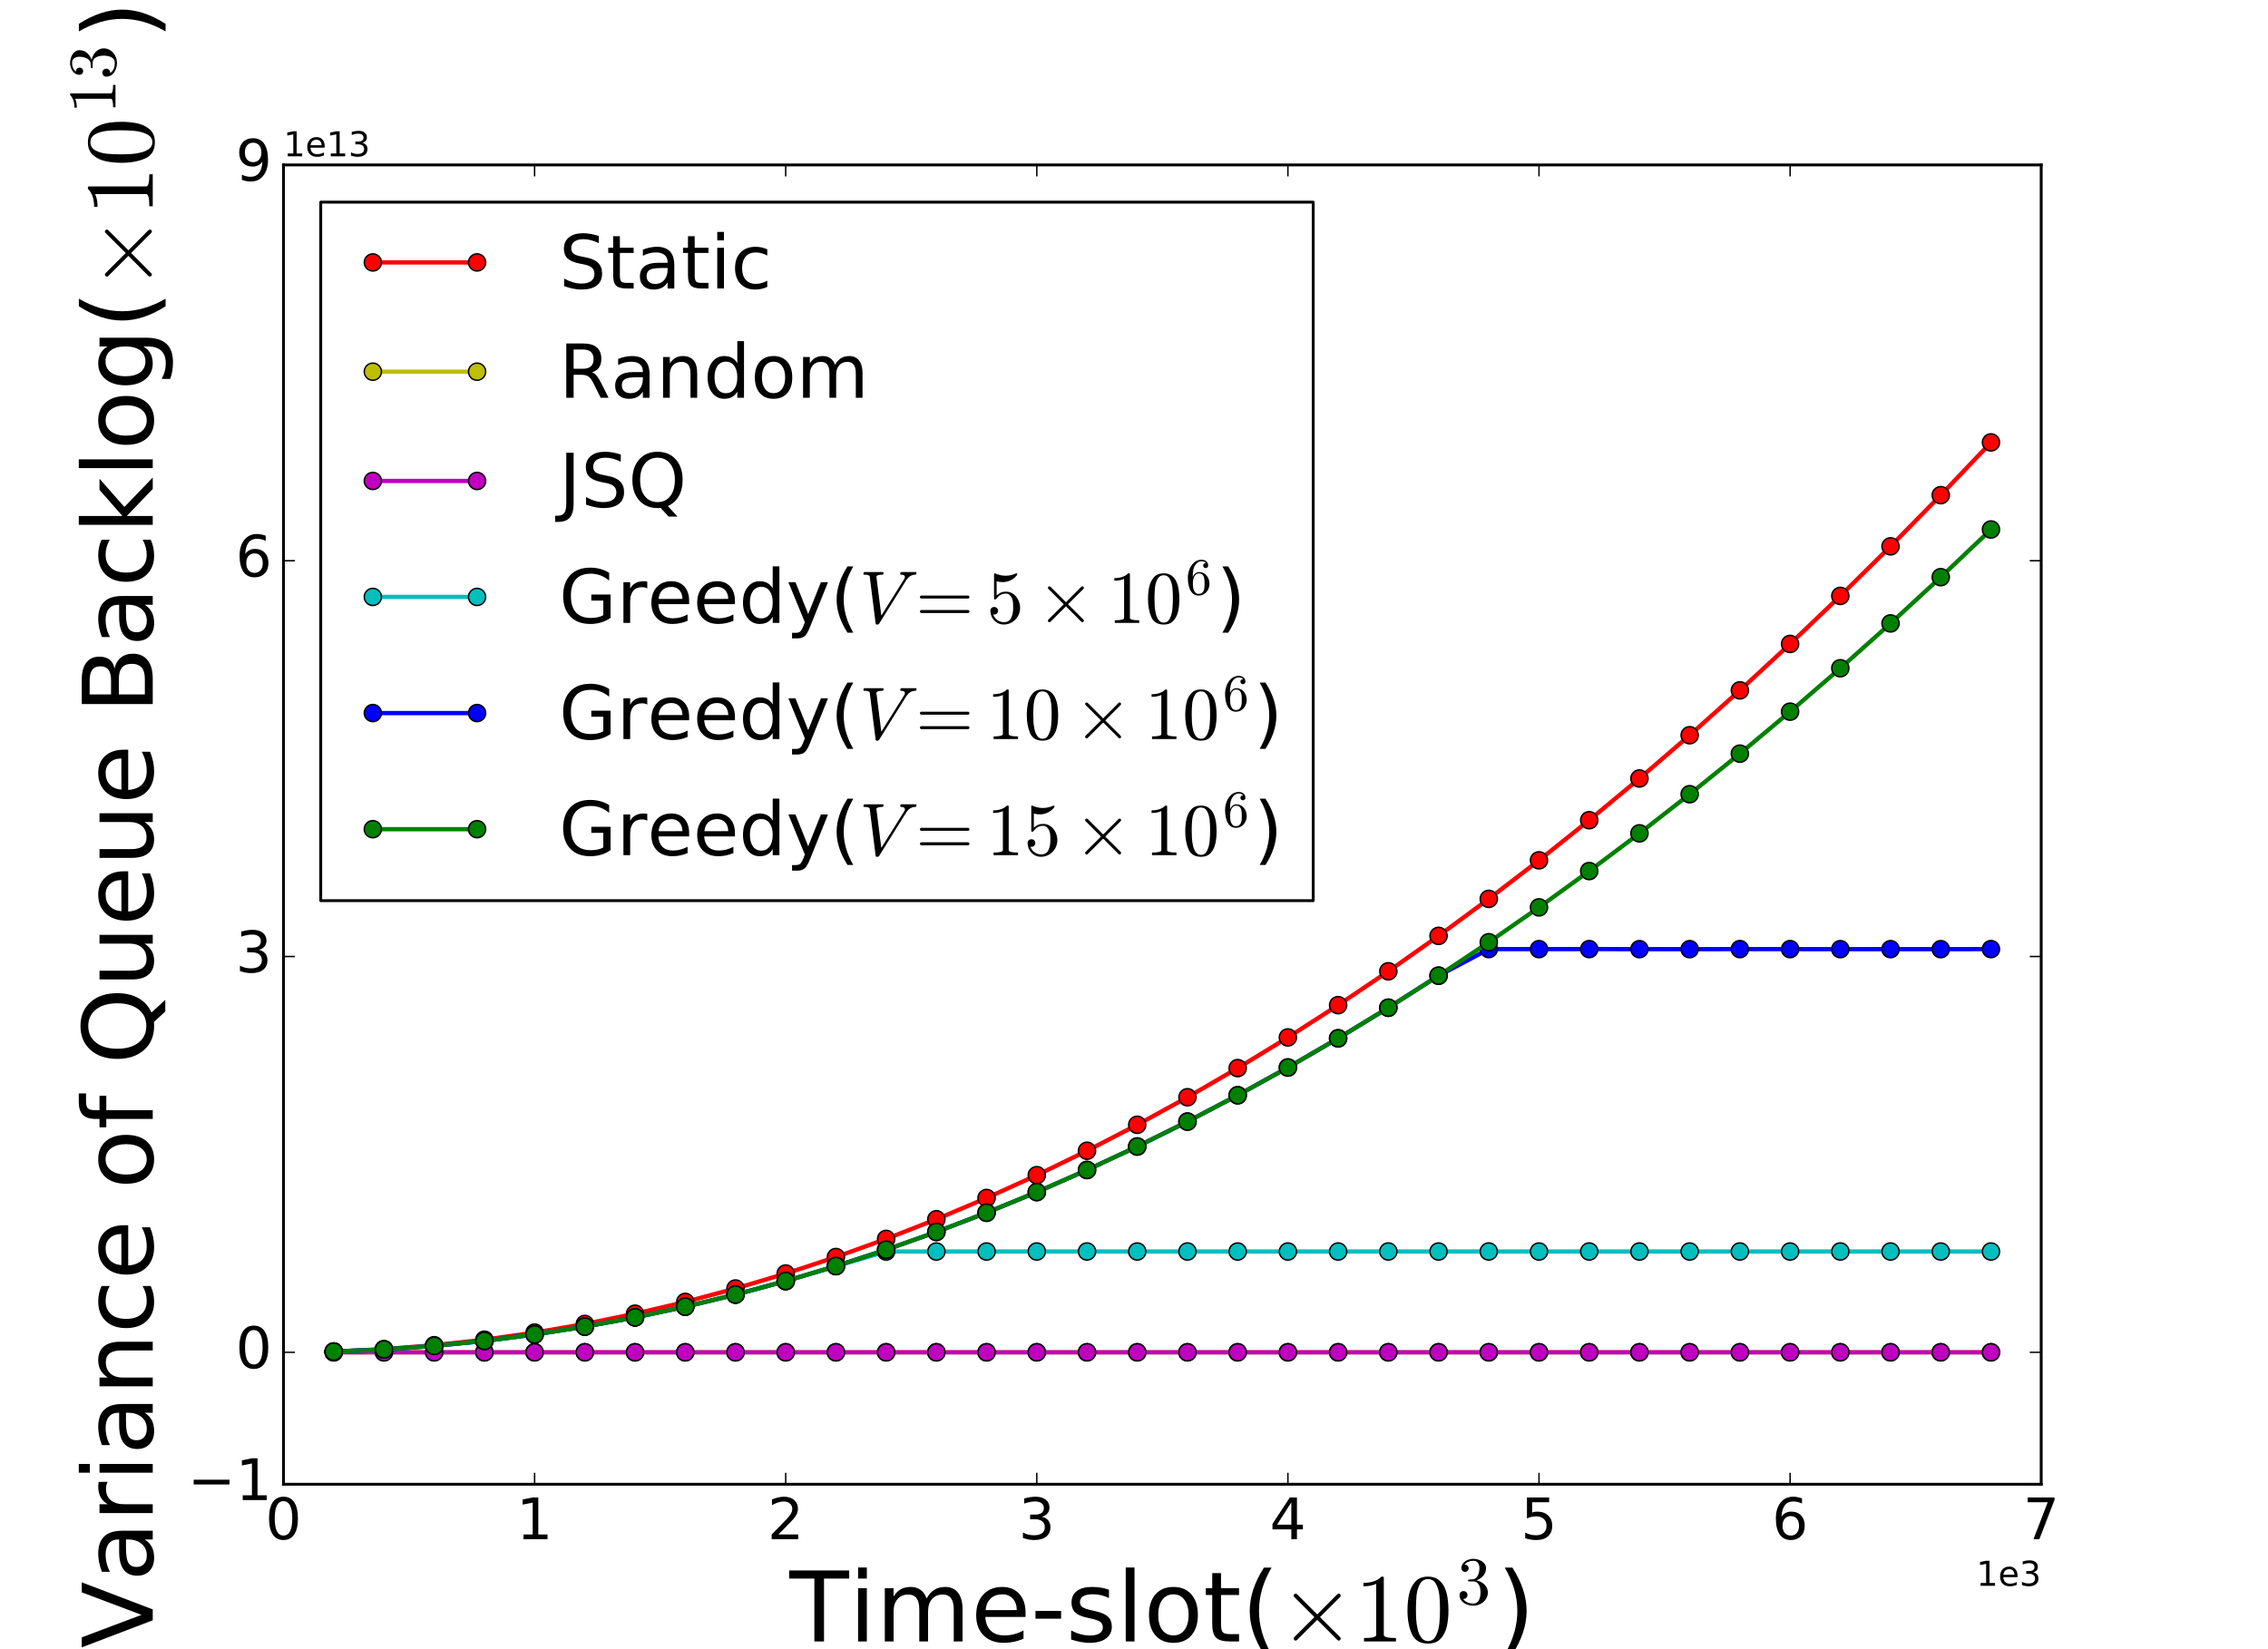 <?xml version="1.0" encoding="utf-8" standalone="no"?>
<!DOCTYPE svg PUBLIC "-//W3C//DTD SVG 1.1//EN"
  "http://www.w3.org/Graphics/SVG/1.1/DTD/svg11.dtd">
<!-- Created with matplotlib (http://matplotlib.org/) -->
<svg height="576pt" version="1.1" viewBox="0 0 792 576" width="792pt" xmlns="http://www.w3.org/2000/svg" xmlns:xlink="http://www.w3.org/1999/xlink">
 <defs>
  <style type="text/css">
*{stroke-linecap:butt;stroke-linejoin:round;stroke-miterlimit:100000;}
  </style>
 </defs>
 <g id="figure_1">
  <g id="patch_1">
   <path d="M 0 576 
L 792 576 
L 792 0 
L 0 0 
z
" style="fill:#ffffff;"/>
  </g>
  <g id="axes_1">
   <g id="patch_2">
    <path d="M 99 518.4 
L 712.8 518.4 
L 712.8 57.6 
L 99 57.6 
z
" style="fill:#ffffff;"/>
   </g>
   <g id="line2d_1">
    <path clip-path="url(#p392a9027a4)" d="M 116.537 472.042 
L 134.074 471.215 
L 151.611 469.839 
L 169.149 467.913 
L 186.686 465.437 
L 204.223 462.412 
L 221.76 458.838 
L 239.297 454.711 
L 256.834 450.035 
L 274.371 444.811 
L 291.909 439.038 
L 309.446 432.713 
L 326.983 425.84 
L 344.52 418.418 
L 362.057 410.446 
L 379.594 401.922 
L 397.131 392.85 
L 414.669 383.229 
L 432.206 373.057 
L 449.743 362.337 
L 467.28 351.066 
L 484.817 339.244 
L 502.354 326.873 
L 519.891 313.951 
L 537.429 300.484 
L 554.966 286.468 
L 572.503 271.902 
L 590.04 256.789 
L 607.577 241.12 
L 625.114 224.904 
L 642.651 208.129 
L 660.189 190.817 
L 677.726 172.94 
L 695.263 154.517 
" style="fill:none;stroke:#ff0000;stroke-linecap:square;stroke-width:1.5;"/>
    <defs>
     <path d="M 0 3 
C 0.796 3 1.559 2.684 2.121 2.121 
C 2.684 1.559 3 0.796 3 0 
C 3 -0.796 2.684 -1.559 2.121 -2.121 
C 1.559 -2.684 0.796 -3 0 -3 
C -0.796 -3 -1.559 -2.684 -2.121 -2.121 
C -2.684 -1.559 -3 -0.796 -3 0 
C -3 0.796 -2.684 1.559 -2.121 2.121 
C -1.559 2.684 -0.796 3 0 3 
z
" id="m45c4eebe3e" style="stroke:#000000;stroke-width:0.5;"/>
    </defs>
    <g clip-path="url(#p392a9027a4)">
     <use style="fill:#ff0000;stroke:#000000;stroke-width:0.5;" x="116.537" xlink:href="#m45c4eebe3e" y="472.042"/>
     <use style="fill:#ff0000;stroke:#000000;stroke-width:0.5;" x="134.074" xlink:href="#m45c4eebe3e" y="471.215"/>
     <use style="fill:#ff0000;stroke:#000000;stroke-width:0.5;" x="151.611" xlink:href="#m45c4eebe3e" y="469.839"/>
     <use style="fill:#ff0000;stroke:#000000;stroke-width:0.5;" x="169.149" xlink:href="#m45c4eebe3e" y="467.913"/>
     <use style="fill:#ff0000;stroke:#000000;stroke-width:0.5;" x="186.686" xlink:href="#m45c4eebe3e" y="465.437"/>
     <use style="fill:#ff0000;stroke:#000000;stroke-width:0.5;" x="204.223" xlink:href="#m45c4eebe3e" y="462.412"/>
     <use style="fill:#ff0000;stroke:#000000;stroke-width:0.5;" x="221.76" xlink:href="#m45c4eebe3e" y="458.838"/>
     <use style="fill:#ff0000;stroke:#000000;stroke-width:0.5;" x="239.297" xlink:href="#m45c4eebe3e" y="454.711"/>
     <use style="fill:#ff0000;stroke:#000000;stroke-width:0.5;" x="256.834" xlink:href="#m45c4eebe3e" y="450.035"/>
     <use style="fill:#ff0000;stroke:#000000;stroke-width:0.5;" x="274.371" xlink:href="#m45c4eebe3e" y="444.811"/>
     <use style="fill:#ff0000;stroke:#000000;stroke-width:0.5;" x="291.909" xlink:href="#m45c4eebe3e" y="439.038"/>
     <use style="fill:#ff0000;stroke:#000000;stroke-width:0.5;" x="309.446" xlink:href="#m45c4eebe3e" y="432.713"/>
     <use style="fill:#ff0000;stroke:#000000;stroke-width:0.5;" x="326.983" xlink:href="#m45c4eebe3e" y="425.84"/>
     <use style="fill:#ff0000;stroke:#000000;stroke-width:0.5;" x="344.52" xlink:href="#m45c4eebe3e" y="418.418"/>
     <use style="fill:#ff0000;stroke:#000000;stroke-width:0.5;" x="362.057" xlink:href="#m45c4eebe3e" y="410.446"/>
     <use style="fill:#ff0000;stroke:#000000;stroke-width:0.5;" x="379.594" xlink:href="#m45c4eebe3e" y="401.922"/>
     <use style="fill:#ff0000;stroke:#000000;stroke-width:0.5;" x="397.131" xlink:href="#m45c4eebe3e" y="392.85"/>
     <use style="fill:#ff0000;stroke:#000000;stroke-width:0.5;" x="414.669" xlink:href="#m45c4eebe3e" y="383.229"/>
     <use style="fill:#ff0000;stroke:#000000;stroke-width:0.5;" x="432.206" xlink:href="#m45c4eebe3e" y="373.057"/>
     <use style="fill:#ff0000;stroke:#000000;stroke-width:0.5;" x="449.743" xlink:href="#m45c4eebe3e" y="362.337"/>
     <use style="fill:#ff0000;stroke:#000000;stroke-width:0.5;" x="467.28" xlink:href="#m45c4eebe3e" y="351.066"/>
     <use style="fill:#ff0000;stroke:#000000;stroke-width:0.5;" x="484.817" xlink:href="#m45c4eebe3e" y="339.244"/>
     <use style="fill:#ff0000;stroke:#000000;stroke-width:0.5;" x="502.354" xlink:href="#m45c4eebe3e" y="326.873"/>
     <use style="fill:#ff0000;stroke:#000000;stroke-width:0.5;" x="519.891" xlink:href="#m45c4eebe3e" y="313.951"/>
     <use style="fill:#ff0000;stroke:#000000;stroke-width:0.5;" x="537.429" xlink:href="#m45c4eebe3e" y="300.484"/>
     <use style="fill:#ff0000;stroke:#000000;stroke-width:0.5;" x="554.966" xlink:href="#m45c4eebe3e" y="286.468"/>
     <use style="fill:#ff0000;stroke:#000000;stroke-width:0.5;" x="572.503" xlink:href="#m45c4eebe3e" y="271.902"/>
     <use style="fill:#ff0000;stroke:#000000;stroke-width:0.5;" x="590.04" xlink:href="#m45c4eebe3e" y="256.789"/>
     <use style="fill:#ff0000;stroke:#000000;stroke-width:0.5;" x="607.577" xlink:href="#m45c4eebe3e" y="241.12"/>
     <use style="fill:#ff0000;stroke:#000000;stroke-width:0.5;" x="625.114" xlink:href="#m45c4eebe3e" y="224.904"/>
     <use style="fill:#ff0000;stroke:#000000;stroke-width:0.5;" x="642.651" xlink:href="#m45c4eebe3e" y="208.129"/>
     <use style="fill:#ff0000;stroke:#000000;stroke-width:0.5;" x="660.189" xlink:href="#m45c4eebe3e" y="190.817"/>
     <use style="fill:#ff0000;stroke:#000000;stroke-width:0.5;" x="677.726" xlink:href="#m45c4eebe3e" y="172.94"/>
     <use style="fill:#ff0000;stroke:#000000;stroke-width:0.5;" x="695.263" xlink:href="#m45c4eebe3e" y="154.517"/>
    </g>
   </g>
   <g id="line2d_2">
    <path clip-path="url(#p392a9027a4)" d="M 116.537 472.32 
L 134.074 472.32 
L 151.611 472.32 
L 169.149 472.32 
L 186.686 472.32 
L 204.223 472.32 
L 221.76 472.319 
L 239.297 472.319 
L 256.834 472.32 
L 274.371 472.319 
L 291.909 472.319 
L 309.446 472.319 
L 326.983 472.319 
L 344.52 472.319 
L 362.057 472.319 
L 379.594 472.319 
L 397.131 472.318 
L 414.669 472.318 
L 432.206 472.318 
L 449.743 472.318 
L 467.28 472.318 
L 484.817 472.318 
L 502.354 472.318 
L 519.891 472.318 
L 537.429 472.318 
L 554.966 472.318 
L 572.503 472.318 
L 590.04 472.318 
L 607.577 472.318 
L 625.114 472.318 
L 642.651 472.318 
L 660.189 472.318 
L 677.726 472.319 
L 695.263 472.318 
" style="fill:none;stroke:#bfbf00;stroke-linecap:square;stroke-width:1.5;"/>
    <defs>
     <path d="M 0 3 
C 0.796 3 1.559 2.684 2.121 2.121 
C 2.684 1.559 3 0.796 3 0 
C 3 -0.796 2.684 -1.559 2.121 -2.121 
C 1.559 -2.684 0.796 -3 0 -3 
C -0.796 -3 -1.559 -2.684 -2.121 -2.121 
C -2.684 -1.559 -3 -0.796 -3 0 
C -3 0.796 -2.684 1.559 -2.121 2.121 
C -1.559 2.684 -0.796 3 0 3 
z
" id="mf622949040" style="stroke:#000000;stroke-width:0.5;"/>
    </defs>
    <g clip-path="url(#p392a9027a4)">
     <use style="fill:#bfbf00;stroke:#000000;stroke-width:0.5;" x="116.537" xlink:href="#mf622949040" y="472.32"/>
     <use style="fill:#bfbf00;stroke:#000000;stroke-width:0.5;" x="134.074" xlink:href="#mf622949040" y="472.32"/>
     <use style="fill:#bfbf00;stroke:#000000;stroke-width:0.5;" x="151.611" xlink:href="#mf622949040" y="472.32"/>
     <use style="fill:#bfbf00;stroke:#000000;stroke-width:0.5;" x="169.149" xlink:href="#mf622949040" y="472.32"/>
     <use style="fill:#bfbf00;stroke:#000000;stroke-width:0.5;" x="186.686" xlink:href="#mf622949040" y="472.32"/>
     <use style="fill:#bfbf00;stroke:#000000;stroke-width:0.5;" x="204.223" xlink:href="#mf622949040" y="472.32"/>
     <use style="fill:#bfbf00;stroke:#000000;stroke-width:0.5;" x="221.76" xlink:href="#mf622949040" y="472.319"/>
     <use style="fill:#bfbf00;stroke:#000000;stroke-width:0.5;" x="239.297" xlink:href="#mf622949040" y="472.319"/>
     <use style="fill:#bfbf00;stroke:#000000;stroke-width:0.5;" x="256.834" xlink:href="#mf622949040" y="472.32"/>
     <use style="fill:#bfbf00;stroke:#000000;stroke-width:0.5;" x="274.371" xlink:href="#mf622949040" y="472.319"/>
     <use style="fill:#bfbf00;stroke:#000000;stroke-width:0.5;" x="291.909" xlink:href="#mf622949040" y="472.319"/>
     <use style="fill:#bfbf00;stroke:#000000;stroke-width:0.5;" x="309.446" xlink:href="#mf622949040" y="472.319"/>
     <use style="fill:#bfbf00;stroke:#000000;stroke-width:0.5;" x="326.983" xlink:href="#mf622949040" y="472.319"/>
     <use style="fill:#bfbf00;stroke:#000000;stroke-width:0.5;" x="344.52" xlink:href="#mf622949040" y="472.319"/>
     <use style="fill:#bfbf00;stroke:#000000;stroke-width:0.5;" x="362.057" xlink:href="#mf622949040" y="472.319"/>
     <use style="fill:#bfbf00;stroke:#000000;stroke-width:0.5;" x="379.594" xlink:href="#mf622949040" y="472.319"/>
     <use style="fill:#bfbf00;stroke:#000000;stroke-width:0.5;" x="397.131" xlink:href="#mf622949040" y="472.318"/>
     <use style="fill:#bfbf00;stroke:#000000;stroke-width:0.5;" x="414.669" xlink:href="#mf622949040" y="472.318"/>
     <use style="fill:#bfbf00;stroke:#000000;stroke-width:0.5;" x="432.206" xlink:href="#mf622949040" y="472.318"/>
     <use style="fill:#bfbf00;stroke:#000000;stroke-width:0.5;" x="449.743" xlink:href="#mf622949040" y="472.318"/>
     <use style="fill:#bfbf00;stroke:#000000;stroke-width:0.5;" x="467.28" xlink:href="#mf622949040" y="472.318"/>
     <use style="fill:#bfbf00;stroke:#000000;stroke-width:0.5;" x="484.817" xlink:href="#mf622949040" y="472.318"/>
     <use style="fill:#bfbf00;stroke:#000000;stroke-width:0.5;" x="502.354" xlink:href="#mf622949040" y="472.318"/>
     <use style="fill:#bfbf00;stroke:#000000;stroke-width:0.5;" x="519.891" xlink:href="#mf622949040" y="472.318"/>
     <use style="fill:#bfbf00;stroke:#000000;stroke-width:0.5;" x="537.429" xlink:href="#mf622949040" y="472.318"/>
     <use style="fill:#bfbf00;stroke:#000000;stroke-width:0.5;" x="554.966" xlink:href="#mf622949040" y="472.318"/>
     <use style="fill:#bfbf00;stroke:#000000;stroke-width:0.5;" x="572.503" xlink:href="#mf622949040" y="472.318"/>
     <use style="fill:#bfbf00;stroke:#000000;stroke-width:0.5;" x="590.04" xlink:href="#mf622949040" y="472.318"/>
     <use style="fill:#bfbf00;stroke:#000000;stroke-width:0.5;" x="607.577" xlink:href="#mf622949040" y="472.318"/>
     <use style="fill:#bfbf00;stroke:#000000;stroke-width:0.5;" x="625.114" xlink:href="#mf622949040" y="472.318"/>
     <use style="fill:#bfbf00;stroke:#000000;stroke-width:0.5;" x="642.651" xlink:href="#mf622949040" y="472.318"/>
     <use style="fill:#bfbf00;stroke:#000000;stroke-width:0.5;" x="660.189" xlink:href="#mf622949040" y="472.318"/>
     <use style="fill:#bfbf00;stroke:#000000;stroke-width:0.5;" x="677.726" xlink:href="#mf622949040" y="472.319"/>
     <use style="fill:#bfbf00;stroke:#000000;stroke-width:0.5;" x="695.263" xlink:href="#mf622949040" y="472.318"/>
    </g>
   </g>
   <g id="line2d_3">
    <path clip-path="url(#p392a9027a4)" d="M 116.537 472.32 
L 134.074 472.32 
L 151.611 472.32 
L 169.149 472.32 
L 186.686 472.32 
L 204.223 472.32 
L 221.76 472.32 
L 239.297 472.32 
L 256.834 472.32 
L 274.371 472.32 
L 291.909 472.32 
L 309.446 472.32 
L 326.983 472.32 
L 344.52 472.32 
L 362.057 472.32 
L 379.594 472.32 
L 397.131 472.32 
L 414.669 472.32 
L 432.206 472.32 
L 449.743 472.32 
L 467.28 472.32 
L 484.817 472.32 
L 502.354 472.32 
L 519.891 472.32 
L 537.429 472.32 
L 554.966 472.32 
L 572.503 472.32 
L 590.04 472.32 
L 607.577 472.32 
L 625.114 472.32 
L 642.651 472.32 
L 660.189 472.32 
L 677.726 472.32 
L 695.263 472.32 
" style="fill:none;stroke:#bf00bf;stroke-linecap:square;stroke-width:1.5;"/>
    <defs>
     <path d="M 0 3 
C 0.796 3 1.559 2.684 2.121 2.121 
C 2.684 1.559 3 0.796 3 0 
C 3 -0.796 2.684 -1.559 2.121 -2.121 
C 1.559 -2.684 0.796 -3 0 -3 
C -0.796 -3 -1.559 -2.684 -2.121 -2.121 
C -2.684 -1.559 -3 -0.796 -3 0 
C -3 0.796 -2.684 1.559 -2.121 2.121 
C -1.559 2.684 -0.796 3 0 3 
z
" id="mf5b7670f07" style="stroke:#000000;stroke-width:0.5;"/>
    </defs>
    <g clip-path="url(#p392a9027a4)">
     <use style="fill:#bf00bf;stroke:#000000;stroke-width:0.5;" x="116.537" xlink:href="#mf5b7670f07" y="472.32"/>
     <use style="fill:#bf00bf;stroke:#000000;stroke-width:0.5;" x="134.074" xlink:href="#mf5b7670f07" y="472.32"/>
     <use style="fill:#bf00bf;stroke:#000000;stroke-width:0.5;" x="151.611" xlink:href="#mf5b7670f07" y="472.32"/>
     <use style="fill:#bf00bf;stroke:#000000;stroke-width:0.5;" x="169.149" xlink:href="#mf5b7670f07" y="472.32"/>
     <use style="fill:#bf00bf;stroke:#000000;stroke-width:0.5;" x="186.686" xlink:href="#mf5b7670f07" y="472.32"/>
     <use style="fill:#bf00bf;stroke:#000000;stroke-width:0.5;" x="204.223" xlink:href="#mf5b7670f07" y="472.32"/>
     <use style="fill:#bf00bf;stroke:#000000;stroke-width:0.5;" x="221.76" xlink:href="#mf5b7670f07" y="472.32"/>
     <use style="fill:#bf00bf;stroke:#000000;stroke-width:0.5;" x="239.297" xlink:href="#mf5b7670f07" y="472.32"/>
     <use style="fill:#bf00bf;stroke:#000000;stroke-width:0.5;" x="256.834" xlink:href="#mf5b7670f07" y="472.32"/>
     <use style="fill:#bf00bf;stroke:#000000;stroke-width:0.5;" x="274.371" xlink:href="#mf5b7670f07" y="472.32"/>
     <use style="fill:#bf00bf;stroke:#000000;stroke-width:0.5;" x="291.909" xlink:href="#mf5b7670f07" y="472.32"/>
     <use style="fill:#bf00bf;stroke:#000000;stroke-width:0.5;" x="309.446" xlink:href="#mf5b7670f07" y="472.32"/>
     <use style="fill:#bf00bf;stroke:#000000;stroke-width:0.5;" x="326.983" xlink:href="#mf5b7670f07" y="472.32"/>
     <use style="fill:#bf00bf;stroke:#000000;stroke-width:0.5;" x="344.52" xlink:href="#mf5b7670f07" y="472.32"/>
     <use style="fill:#bf00bf;stroke:#000000;stroke-width:0.5;" x="362.057" xlink:href="#mf5b7670f07" y="472.32"/>
     <use style="fill:#bf00bf;stroke:#000000;stroke-width:0.5;" x="379.594" xlink:href="#mf5b7670f07" y="472.32"/>
     <use style="fill:#bf00bf;stroke:#000000;stroke-width:0.5;" x="397.131" xlink:href="#mf5b7670f07" y="472.32"/>
     <use style="fill:#bf00bf;stroke:#000000;stroke-width:0.5;" x="414.669" xlink:href="#mf5b7670f07" y="472.32"/>
     <use style="fill:#bf00bf;stroke:#000000;stroke-width:0.5;" x="432.206" xlink:href="#mf5b7670f07" y="472.32"/>
     <use style="fill:#bf00bf;stroke:#000000;stroke-width:0.5;" x="449.743" xlink:href="#mf5b7670f07" y="472.32"/>
     <use style="fill:#bf00bf;stroke:#000000;stroke-width:0.5;" x="467.28" xlink:href="#mf5b7670f07" y="472.32"/>
     <use style="fill:#bf00bf;stroke:#000000;stroke-width:0.5;" x="484.817" xlink:href="#mf5b7670f07" y="472.32"/>
     <use style="fill:#bf00bf;stroke:#000000;stroke-width:0.5;" x="502.354" xlink:href="#mf5b7670f07" y="472.32"/>
     <use style="fill:#bf00bf;stroke:#000000;stroke-width:0.5;" x="519.891" xlink:href="#mf5b7670f07" y="472.32"/>
     <use style="fill:#bf00bf;stroke:#000000;stroke-width:0.5;" x="537.429" xlink:href="#mf5b7670f07" y="472.32"/>
     <use style="fill:#bf00bf;stroke:#000000;stroke-width:0.5;" x="554.966" xlink:href="#mf5b7670f07" y="472.32"/>
     <use style="fill:#bf00bf;stroke:#000000;stroke-width:0.5;" x="572.503" xlink:href="#mf5b7670f07" y="472.32"/>
     <use style="fill:#bf00bf;stroke:#000000;stroke-width:0.5;" x="590.04" xlink:href="#mf5b7670f07" y="472.32"/>
     <use style="fill:#bf00bf;stroke:#000000;stroke-width:0.5;" x="607.577" xlink:href="#mf5b7670f07" y="472.32"/>
     <use style="fill:#bf00bf;stroke:#000000;stroke-width:0.5;" x="625.114" xlink:href="#mf5b7670f07" y="472.32"/>
     <use style="fill:#bf00bf;stroke:#000000;stroke-width:0.5;" x="642.651" xlink:href="#mf5b7670f07" y="472.32"/>
     <use style="fill:#bf00bf;stroke:#000000;stroke-width:0.5;" x="660.189" xlink:href="#mf5b7670f07" y="472.32"/>
     <use style="fill:#bf00bf;stroke:#000000;stroke-width:0.5;" x="677.726" xlink:href="#mf5b7670f07" y="472.32"/>
     <use style="fill:#bf00bf;stroke:#000000;stroke-width:0.5;" x="695.263" xlink:href="#mf5b7670f07" y="472.32"/>
    </g>
   </g>
   <g id="line2d_4">
    <path clip-path="url(#p392a9027a4)" d="M 116.537 472.067 
L 134.074 471.318 
L 151.611 470.071 
L 169.149 468.328 
L 186.686 466.088 
L 204.223 463.35 
L 221.76 460.116 
L 239.297 456.384 
L 256.834 452.156 
L 274.371 447.431 
L 291.909 442.208 
L 309.446 437.119 
L 326.983 437.119 
L 344.52 437.118 
L 362.057 437.108 
L 379.594 437.107 
L 397.131 437.111 
L 414.669 437.108 
L 432.206 437.118 
L 449.743 437.114 
L 467.28 437.116 
L 484.817 437.107 
L 502.354 437.115 
L 519.891 437.103 
L 537.429 437.117 
L 554.966 437.108 
L 572.503 437.113 
L 590.04 437.113 
L 607.577 437.107 
L 625.114 437.115 
L 642.651 437.101 
L 660.189 437.113 
L 677.726 437.115 
L 695.263 437.115 
" style="fill:none;stroke:#00bfbf;stroke-linecap:square;stroke-width:1.5;"/>
    <defs>
     <path d="M 0 3 
C 0.796 3 1.559 2.684 2.121 2.121 
C 2.684 1.559 3 0.796 3 0 
C 3 -0.796 2.684 -1.559 2.121 -2.121 
C 1.559 -2.684 0.796 -3 0 -3 
C -0.796 -3 -1.559 -2.684 -2.121 -2.121 
C -2.684 -1.559 -3 -0.796 -3 0 
C -3 0.796 -2.684 1.559 -2.121 2.121 
C -1.559 2.684 -0.796 3 0 3 
z
" id="mc5ab64617a" style="stroke:#000000;stroke-width:0.5;"/>
    </defs>
    <g clip-path="url(#p392a9027a4)">
     <use style="fill:#00bfbf;stroke:#000000;stroke-width:0.5;" x="116.537" xlink:href="#mc5ab64617a" y="472.067"/>
     <use style="fill:#00bfbf;stroke:#000000;stroke-width:0.5;" x="134.074" xlink:href="#mc5ab64617a" y="471.318"/>
     <use style="fill:#00bfbf;stroke:#000000;stroke-width:0.5;" x="151.611" xlink:href="#mc5ab64617a" y="470.071"/>
     <use style="fill:#00bfbf;stroke:#000000;stroke-width:0.5;" x="169.149" xlink:href="#mc5ab64617a" y="468.328"/>
     <use style="fill:#00bfbf;stroke:#000000;stroke-width:0.5;" x="186.686" xlink:href="#mc5ab64617a" y="466.088"/>
     <use style="fill:#00bfbf;stroke:#000000;stroke-width:0.5;" x="204.223" xlink:href="#mc5ab64617a" y="463.35"/>
     <use style="fill:#00bfbf;stroke:#000000;stroke-width:0.5;" x="221.76" xlink:href="#mc5ab64617a" y="460.116"/>
     <use style="fill:#00bfbf;stroke:#000000;stroke-width:0.5;" x="239.297" xlink:href="#mc5ab64617a" y="456.384"/>
     <use style="fill:#00bfbf;stroke:#000000;stroke-width:0.5;" x="256.834" xlink:href="#mc5ab64617a" y="452.156"/>
     <use style="fill:#00bfbf;stroke:#000000;stroke-width:0.5;" x="274.371" xlink:href="#mc5ab64617a" y="447.431"/>
     <use style="fill:#00bfbf;stroke:#000000;stroke-width:0.5;" x="291.909" xlink:href="#mc5ab64617a" y="442.208"/>
     <use style="fill:#00bfbf;stroke:#000000;stroke-width:0.5;" x="309.446" xlink:href="#mc5ab64617a" y="437.119"/>
     <use style="fill:#00bfbf;stroke:#000000;stroke-width:0.5;" x="326.983" xlink:href="#mc5ab64617a" y="437.119"/>
     <use style="fill:#00bfbf;stroke:#000000;stroke-width:0.5;" x="344.52" xlink:href="#mc5ab64617a" y="437.118"/>
     <use style="fill:#00bfbf;stroke:#000000;stroke-width:0.5;" x="362.057" xlink:href="#mc5ab64617a" y="437.108"/>
     <use style="fill:#00bfbf;stroke:#000000;stroke-width:0.5;" x="379.594" xlink:href="#mc5ab64617a" y="437.107"/>
     <use style="fill:#00bfbf;stroke:#000000;stroke-width:0.5;" x="397.131" xlink:href="#mc5ab64617a" y="437.111"/>
     <use style="fill:#00bfbf;stroke:#000000;stroke-width:0.5;" x="414.669" xlink:href="#mc5ab64617a" y="437.108"/>
     <use style="fill:#00bfbf;stroke:#000000;stroke-width:0.5;" x="432.206" xlink:href="#mc5ab64617a" y="437.118"/>
     <use style="fill:#00bfbf;stroke:#000000;stroke-width:0.5;" x="449.743" xlink:href="#mc5ab64617a" y="437.114"/>
     <use style="fill:#00bfbf;stroke:#000000;stroke-width:0.5;" x="467.28" xlink:href="#mc5ab64617a" y="437.116"/>
     <use style="fill:#00bfbf;stroke:#000000;stroke-width:0.5;" x="484.817" xlink:href="#mc5ab64617a" y="437.107"/>
     <use style="fill:#00bfbf;stroke:#000000;stroke-width:0.5;" x="502.354" xlink:href="#mc5ab64617a" y="437.115"/>
     <use style="fill:#00bfbf;stroke:#000000;stroke-width:0.5;" x="519.891" xlink:href="#mc5ab64617a" y="437.103"/>
     <use style="fill:#00bfbf;stroke:#000000;stroke-width:0.5;" x="537.429" xlink:href="#mc5ab64617a" y="437.117"/>
     <use style="fill:#00bfbf;stroke:#000000;stroke-width:0.5;" x="554.966" xlink:href="#mc5ab64617a" y="437.108"/>
     <use style="fill:#00bfbf;stroke:#000000;stroke-width:0.5;" x="572.503" xlink:href="#mc5ab64617a" y="437.113"/>
     <use style="fill:#00bfbf;stroke:#000000;stroke-width:0.5;" x="590.04" xlink:href="#mc5ab64617a" y="437.113"/>
     <use style="fill:#00bfbf;stroke:#000000;stroke-width:0.5;" x="607.577" xlink:href="#mc5ab64617a" y="437.107"/>
     <use style="fill:#00bfbf;stroke:#000000;stroke-width:0.5;" x="625.114" xlink:href="#mc5ab64617a" y="437.115"/>
     <use style="fill:#00bfbf;stroke:#000000;stroke-width:0.5;" x="642.651" xlink:href="#mc5ab64617a" y="437.101"/>
     <use style="fill:#00bfbf;stroke:#000000;stroke-width:0.5;" x="660.189" xlink:href="#mc5ab64617a" y="437.113"/>
     <use style="fill:#00bfbf;stroke:#000000;stroke-width:0.5;" x="677.726" xlink:href="#mc5ab64617a" y="437.115"/>
     <use style="fill:#00bfbf;stroke:#000000;stroke-width:0.5;" x="695.263" xlink:href="#mc5ab64617a" y="437.115"/>
    </g>
   </g>
   <g id="line2d_5">
    <path clip-path="url(#p392a9027a4)" d="M 116.537 472.067 
L 134.074 471.318 
L 151.611 470.071 
L 169.149 468.328 
L 186.686 466.088 
L 204.223 463.35 
L 221.76 460.116 
L 239.297 456.384 
L 256.834 452.156 
L 274.371 447.431 
L 291.909 442.208 
L 309.446 436.489 
L 326.983 430.273 
L 344.52 423.56 
L 362.057 416.349 
L 379.594 408.642 
L 397.131 400.438 
L 414.669 391.737 
L 432.206 382.539 
L 449.743 372.844 
L 467.28 362.652 
L 484.817 351.962 
L 502.354 340.776 
L 519.891 331.485 
L 537.429 331.502 
L 554.966 331.49 
L 572.503 331.507 
L 590.04 331.514 
L 607.577 331.49 
L 625.114 331.497 
L 642.651 331.51 
L 660.189 331.504 
L 677.726 331.515 
L 695.263 331.49 
" style="fill:none;stroke:#0000ff;stroke-linecap:square;stroke-width:1.5;"/>
    <defs>
     <path d="M 0 3 
C 0.796 3 1.559 2.684 2.121 2.121 
C 2.684 1.559 3 0.796 3 0 
C 3 -0.796 2.684 -1.559 2.121 -2.121 
C 1.559 -2.684 0.796 -3 0 -3 
C -0.796 -3 -1.559 -2.684 -2.121 -2.121 
C -2.684 -1.559 -3 -0.796 -3 0 
C -3 0.796 -2.684 1.559 -2.121 2.121 
C -1.559 2.684 -0.796 3 0 3 
z
" id="mffbe36b9c1" style="stroke:#000000;stroke-width:0.5;"/>
    </defs>
    <g clip-path="url(#p392a9027a4)">
     <use style="fill:#0000ff;stroke:#000000;stroke-width:0.5;" x="116.537" xlink:href="#mffbe36b9c1" y="472.067"/>
     <use style="fill:#0000ff;stroke:#000000;stroke-width:0.5;" x="134.074" xlink:href="#mffbe36b9c1" y="471.318"/>
     <use style="fill:#0000ff;stroke:#000000;stroke-width:0.5;" x="151.611" xlink:href="#mffbe36b9c1" y="470.071"/>
     <use style="fill:#0000ff;stroke:#000000;stroke-width:0.5;" x="169.149" xlink:href="#mffbe36b9c1" y="468.328"/>
     <use style="fill:#0000ff;stroke:#000000;stroke-width:0.5;" x="186.686" xlink:href="#mffbe36b9c1" y="466.088"/>
     <use style="fill:#0000ff;stroke:#000000;stroke-width:0.5;" x="204.223" xlink:href="#mffbe36b9c1" y="463.35"/>
     <use style="fill:#0000ff;stroke:#000000;stroke-width:0.5;" x="221.76" xlink:href="#mffbe36b9c1" y="460.116"/>
     <use style="fill:#0000ff;stroke:#000000;stroke-width:0.5;" x="239.297" xlink:href="#mffbe36b9c1" y="456.384"/>
     <use style="fill:#0000ff;stroke:#000000;stroke-width:0.5;" x="256.834" xlink:href="#mffbe36b9c1" y="452.156"/>
     <use style="fill:#0000ff;stroke:#000000;stroke-width:0.5;" x="274.371" xlink:href="#mffbe36b9c1" y="447.431"/>
     <use style="fill:#0000ff;stroke:#000000;stroke-width:0.5;" x="291.909" xlink:href="#mffbe36b9c1" y="442.208"/>
     <use style="fill:#0000ff;stroke:#000000;stroke-width:0.5;" x="309.446" xlink:href="#mffbe36b9c1" y="436.489"/>
     <use style="fill:#0000ff;stroke:#000000;stroke-width:0.5;" x="326.983" xlink:href="#mffbe36b9c1" y="430.273"/>
     <use style="fill:#0000ff;stroke:#000000;stroke-width:0.5;" x="344.52" xlink:href="#mffbe36b9c1" y="423.56"/>
     <use style="fill:#0000ff;stroke:#000000;stroke-width:0.5;" x="362.057" xlink:href="#mffbe36b9c1" y="416.349"/>
     <use style="fill:#0000ff;stroke:#000000;stroke-width:0.5;" x="379.594" xlink:href="#mffbe36b9c1" y="408.642"/>
     <use style="fill:#0000ff;stroke:#000000;stroke-width:0.5;" x="397.131" xlink:href="#mffbe36b9c1" y="400.438"/>
     <use style="fill:#0000ff;stroke:#000000;stroke-width:0.5;" x="414.669" xlink:href="#mffbe36b9c1" y="391.737"/>
     <use style="fill:#0000ff;stroke:#000000;stroke-width:0.5;" x="432.206" xlink:href="#mffbe36b9c1" y="382.539"/>
     <use style="fill:#0000ff;stroke:#000000;stroke-width:0.5;" x="449.743" xlink:href="#mffbe36b9c1" y="372.844"/>
     <use style="fill:#0000ff;stroke:#000000;stroke-width:0.5;" x="467.28" xlink:href="#mffbe36b9c1" y="362.652"/>
     <use style="fill:#0000ff;stroke:#000000;stroke-width:0.5;" x="484.817" xlink:href="#mffbe36b9c1" y="351.962"/>
     <use style="fill:#0000ff;stroke:#000000;stroke-width:0.5;" x="502.354" xlink:href="#mffbe36b9c1" y="340.776"/>
     <use style="fill:#0000ff;stroke:#000000;stroke-width:0.5;" x="519.891" xlink:href="#mffbe36b9c1" y="331.485"/>
     <use style="fill:#0000ff;stroke:#000000;stroke-width:0.5;" x="537.429" xlink:href="#mffbe36b9c1" y="331.502"/>
     <use style="fill:#0000ff;stroke:#000000;stroke-width:0.5;" x="554.966" xlink:href="#mffbe36b9c1" y="331.49"/>
     <use style="fill:#0000ff;stroke:#000000;stroke-width:0.5;" x="572.503" xlink:href="#mffbe36b9c1" y="331.507"/>
     <use style="fill:#0000ff;stroke:#000000;stroke-width:0.5;" x="590.04" xlink:href="#mffbe36b9c1" y="331.514"/>
     <use style="fill:#0000ff;stroke:#000000;stroke-width:0.5;" x="607.577" xlink:href="#mffbe36b9c1" y="331.49"/>
     <use style="fill:#0000ff;stroke:#000000;stroke-width:0.5;" x="625.114" xlink:href="#mffbe36b9c1" y="331.497"/>
     <use style="fill:#0000ff;stroke:#000000;stroke-width:0.5;" x="642.651" xlink:href="#mffbe36b9c1" y="331.51"/>
     <use style="fill:#0000ff;stroke:#000000;stroke-width:0.5;" x="660.189" xlink:href="#mffbe36b9c1" y="331.504"/>
     <use style="fill:#0000ff;stroke:#000000;stroke-width:0.5;" x="677.726" xlink:href="#mffbe36b9c1" y="331.515"/>
     <use style="fill:#0000ff;stroke:#000000;stroke-width:0.5;" x="695.263" xlink:href="#mffbe36b9c1" y="331.49"/>
    </g>
   </g>
   <g id="line2d_6">
    <path clip-path="url(#p392a9027a4)" d="M 116.537 472.067 
L 134.074 471.318 
L 151.611 470.071 
L 169.149 468.328 
L 186.686 466.088 
L 204.223 463.35 
L 221.76 460.116 
L 239.297 456.384 
L 256.834 452.156 
L 274.371 447.431 
L 291.909 442.208 
L 309.446 436.489 
L 326.983 430.273 
L 344.52 423.56 
L 362.057 416.349 
L 379.594 408.642 
L 397.131 400.438 
L 414.669 391.737 
L 432.206 382.539 
L 449.743 372.844 
L 467.28 362.652 
L 484.817 351.962 
L 502.354 340.776 
L 519.891 329.093 
L 537.429 316.913 
L 554.966 304.236 
L 572.503 291.062 
L 590.04 277.391 
L 607.577 263.224 
L 625.114 248.559 
L 642.651 233.397 
L 660.189 217.738 
L 677.726 201.582 
L 695.263 184.929 
" style="fill:none;stroke:#008000;stroke-linecap:square;stroke-width:1.5;"/>
    <defs>
     <path d="M 0 3 
C 0.796 3 1.559 2.684 2.121 2.121 
C 2.684 1.559 3 0.796 3 0 
C 3 -0.796 2.684 -1.559 2.121 -2.121 
C 1.559 -2.684 0.796 -3 0 -3 
C -0.796 -3 -1.559 -2.684 -2.121 -2.121 
C -2.684 -1.559 -3 -0.796 -3 0 
C -3 0.796 -2.684 1.559 -2.121 2.121 
C -1.559 2.684 -0.796 3 0 3 
z
" id="mccb2423e0c" style="stroke:#000000;stroke-width:0.5;"/>
    </defs>
    <g clip-path="url(#p392a9027a4)">
     <use style="fill:#008000;stroke:#000000;stroke-width:0.5;" x="116.537" xlink:href="#mccb2423e0c" y="472.067"/>
     <use style="fill:#008000;stroke:#000000;stroke-width:0.5;" x="134.074" xlink:href="#mccb2423e0c" y="471.318"/>
     <use style="fill:#008000;stroke:#000000;stroke-width:0.5;" x="151.611" xlink:href="#mccb2423e0c" y="470.071"/>
     <use style="fill:#008000;stroke:#000000;stroke-width:0.5;" x="169.149" xlink:href="#mccb2423e0c" y="468.328"/>
     <use style="fill:#008000;stroke:#000000;stroke-width:0.5;" x="186.686" xlink:href="#mccb2423e0c" y="466.088"/>
     <use style="fill:#008000;stroke:#000000;stroke-width:0.5;" x="204.223" xlink:href="#mccb2423e0c" y="463.35"/>
     <use style="fill:#008000;stroke:#000000;stroke-width:0.5;" x="221.76" xlink:href="#mccb2423e0c" y="460.116"/>
     <use style="fill:#008000;stroke:#000000;stroke-width:0.5;" x="239.297" xlink:href="#mccb2423e0c" y="456.384"/>
     <use style="fill:#008000;stroke:#000000;stroke-width:0.5;" x="256.834" xlink:href="#mccb2423e0c" y="452.156"/>
     <use style="fill:#008000;stroke:#000000;stroke-width:0.5;" x="274.371" xlink:href="#mccb2423e0c" y="447.431"/>
     <use style="fill:#008000;stroke:#000000;stroke-width:0.5;" x="291.909" xlink:href="#mccb2423e0c" y="442.208"/>
     <use style="fill:#008000;stroke:#000000;stroke-width:0.5;" x="309.446" xlink:href="#mccb2423e0c" y="436.489"/>
     <use style="fill:#008000;stroke:#000000;stroke-width:0.5;" x="326.983" xlink:href="#mccb2423e0c" y="430.273"/>
     <use style="fill:#008000;stroke:#000000;stroke-width:0.5;" x="344.52" xlink:href="#mccb2423e0c" y="423.56"/>
     <use style="fill:#008000;stroke:#000000;stroke-width:0.5;" x="362.057" xlink:href="#mccb2423e0c" y="416.349"/>
     <use style="fill:#008000;stroke:#000000;stroke-width:0.5;" x="379.594" xlink:href="#mccb2423e0c" y="408.642"/>
     <use style="fill:#008000;stroke:#000000;stroke-width:0.5;" x="397.131" xlink:href="#mccb2423e0c" y="400.438"/>
     <use style="fill:#008000;stroke:#000000;stroke-width:0.5;" x="414.669" xlink:href="#mccb2423e0c" y="391.737"/>
     <use style="fill:#008000;stroke:#000000;stroke-width:0.5;" x="432.206" xlink:href="#mccb2423e0c" y="382.539"/>
     <use style="fill:#008000;stroke:#000000;stroke-width:0.5;" x="449.743" xlink:href="#mccb2423e0c" y="372.844"/>
     <use style="fill:#008000;stroke:#000000;stroke-width:0.5;" x="467.28" xlink:href="#mccb2423e0c" y="362.652"/>
     <use style="fill:#008000;stroke:#000000;stroke-width:0.5;" x="484.817" xlink:href="#mccb2423e0c" y="351.962"/>
     <use style="fill:#008000;stroke:#000000;stroke-width:0.5;" x="502.354" xlink:href="#mccb2423e0c" y="340.776"/>
     <use style="fill:#008000;stroke:#000000;stroke-width:0.5;" x="519.891" xlink:href="#mccb2423e0c" y="329.093"/>
     <use style="fill:#008000;stroke:#000000;stroke-width:0.5;" x="537.429" xlink:href="#mccb2423e0c" y="316.913"/>
     <use style="fill:#008000;stroke:#000000;stroke-width:0.5;" x="554.966" xlink:href="#mccb2423e0c" y="304.236"/>
     <use style="fill:#008000;stroke:#000000;stroke-width:0.5;" x="572.503" xlink:href="#mccb2423e0c" y="291.062"/>
     <use style="fill:#008000;stroke:#000000;stroke-width:0.5;" x="590.04" xlink:href="#mccb2423e0c" y="277.391"/>
     <use style="fill:#008000;stroke:#000000;stroke-width:0.5;" x="607.577" xlink:href="#mccb2423e0c" y="263.224"/>
     <use style="fill:#008000;stroke:#000000;stroke-width:0.5;" x="625.114" xlink:href="#mccb2423e0c" y="248.559"/>
     <use style="fill:#008000;stroke:#000000;stroke-width:0.5;" x="642.651" xlink:href="#mccb2423e0c" y="233.397"/>
     <use style="fill:#008000;stroke:#000000;stroke-width:0.5;" x="660.189" xlink:href="#mccb2423e0c" y="217.738"/>
     <use style="fill:#008000;stroke:#000000;stroke-width:0.5;" x="677.726" xlink:href="#mccb2423e0c" y="201.582"/>
     <use style="fill:#008000;stroke:#000000;stroke-width:0.5;" x="695.263" xlink:href="#mccb2423e0c" y="184.929"/>
    </g>
   </g>
   <g id="patch_3">
    <path d="M 99 57.6 
L 712.8 57.6 
" style="fill:none;stroke:#000000;stroke-linecap:square;stroke-linejoin:miter;"/>
   </g>
   <g id="patch_4">
    <path d="M 712.8 518.4 
L 712.8 57.6 
" style="fill:none;stroke:#000000;stroke-linecap:square;stroke-linejoin:miter;"/>
   </g>
   <g id="patch_5">
    <path d="M 99 518.4 
L 712.8 518.4 
" style="fill:none;stroke:#000000;stroke-linecap:square;stroke-linejoin:miter;"/>
   </g>
   <g id="patch_6">
    <path d="M 99 518.4 
L 99 57.6 
" style="fill:none;stroke:#000000;stroke-linecap:square;stroke-linejoin:miter;"/>
   </g>
   <g id="matplotlib.axis_1">
    <g id="xtick_1">
     <g id="line2d_7">
      <defs>
       <path d="M 0 0 
L 0 -4 
" id="mbd7aee6dd3" style="stroke:#000000;stroke-width:0.5;"/>
      </defs>
      <g>
       <use style="stroke:#000000;stroke-width:0.5;" x="99.0" xlink:href="#mbd7aee6dd3" y="518.4"/>
      </g>
     </g>
     <g id="line2d_8">
      <defs>
       <path d="M 0 0 
L 0 4 
" id="m241cd0b268" style="stroke:#000000;stroke-width:0.5;"/>
      </defs>
      <g>
       <use style="stroke:#000000;stroke-width:0.5;" x="99.0" xlink:href="#m241cd0b268" y="57.6"/>
      </g>
     </g>
     <g id="text_1">
      <!-- 0 -->
      <defs>
       <path d="M 31.781 66.406 
Q 24.172 66.406 20.328 58.906 
Q 16.5 51.422 16.5 36.375 
Q 16.5 21.391 20.328 13.891 
Q 24.172 6.391 31.781 6.391 
Q 39.453 6.391 43.281 13.891 
Q 47.125 21.391 47.125 36.375 
Q 47.125 51.422 43.281 58.906 
Q 39.453 66.406 31.781 66.406 
M 31.781 74.219 
Q 44.047 74.219 50.516 64.516 
Q 56.984 54.828 56.984 36.375 
Q 56.984 17.969 50.516 8.266 
Q 44.047 -1.422 31.781 -1.422 
Q 19.531 -1.422 13.062 8.266 
Q 6.594 17.969 6.594 36.375 
Q 6.594 54.828 13.062 64.516 
Q 19.531 74.219 31.781 74.219 
" id="BitstreamVeraSans-Roman-30"/>
      </defs>
      <g transform="translate(92.638 537.597)scale(0.2 -0.2)">
       <use xlink:href="#BitstreamVeraSans-Roman-30"/>
      </g>
     </g>
    </g>
    <g id="xtick_2">
     <g id="line2d_9">
      <g>
       <use style="stroke:#000000;stroke-width:0.5;" x="186.686" xlink:href="#mbd7aee6dd3" y="518.4"/>
      </g>
     </g>
     <g id="line2d_10">
      <g>
       <use style="stroke:#000000;stroke-width:0.5;" x="186.686" xlink:href="#m241cd0b268" y="57.6"/>
      </g>
     </g>
     <g id="text_2">
      <!-- 1 -->
      <defs>
       <path d="M 12.406 8.297 
L 28.516 8.297 
L 28.516 63.922 
L 10.984 60.406 
L 10.984 69.391 
L 28.422 72.906 
L 38.281 72.906 
L 38.281 8.297 
L 54.391 8.297 
L 54.391 0 
L 12.406 0 
z
" id="BitstreamVeraSans-Roman-31"/>
      </defs>
      <g transform="translate(180.323 537.597)scale(0.2 -0.2)">
       <use xlink:href="#BitstreamVeraSans-Roman-31"/>
      </g>
     </g>
    </g>
    <g id="xtick_3">
     <g id="line2d_11">
      <g>
       <use style="stroke:#000000;stroke-width:0.5;" x="274.371" xlink:href="#mbd7aee6dd3" y="518.4"/>
      </g>
     </g>
     <g id="line2d_12">
      <g>
       <use style="stroke:#000000;stroke-width:0.5;" x="274.371" xlink:href="#m241cd0b268" y="57.6"/>
      </g>
     </g>
     <g id="text_3">
      <!-- 2 -->
      <defs>
       <path d="M 19.188 8.297 
L 53.609 8.297 
L 53.609 0 
L 7.328 0 
L 7.328 8.297 
Q 12.938 14.109 22.625 23.891 
Q 32.328 33.688 34.812 36.531 
Q 39.547 41.844 41.422 45.531 
Q 43.312 49.219 43.312 52.781 
Q 43.312 58.594 39.234 62.25 
Q 35.156 65.922 28.609 65.922 
Q 23.969 65.922 18.812 64.312 
Q 13.672 62.703 7.812 59.422 
L 7.812 69.391 
Q 13.766 71.781 18.938 73 
Q 24.125 74.219 28.422 74.219 
Q 39.75 74.219 46.484 68.547 
Q 53.219 62.891 53.219 53.422 
Q 53.219 48.922 51.531 44.891 
Q 49.859 40.875 45.406 35.406 
Q 44.188 33.984 37.641 27.219 
Q 31.109 20.453 19.188 8.297 
" id="BitstreamVeraSans-Roman-32"/>
      </defs>
      <g transform="translate(268.009 537.597)scale(0.2 -0.2)">
       <use xlink:href="#BitstreamVeraSans-Roman-32"/>
      </g>
     </g>
    </g>
    <g id="xtick_4">
     <g id="line2d_13">
      <g>
       <use style="stroke:#000000;stroke-width:0.5;" x="362.057" xlink:href="#mbd7aee6dd3" y="518.4"/>
      </g>
     </g>
     <g id="line2d_14">
      <g>
       <use style="stroke:#000000;stroke-width:0.5;" x="362.057" xlink:href="#m241cd0b268" y="57.6"/>
      </g>
     </g>
     <g id="text_4">
      <!-- 3 -->
      <defs>
       <path d="M 40.578 39.312 
Q 47.656 37.797 51.625 33 
Q 55.609 28.219 55.609 21.188 
Q 55.609 10.406 48.188 4.484 
Q 40.766 -1.422 27.094 -1.422 
Q 22.516 -1.422 17.656 -0.516 
Q 12.797 0.391 7.625 2.203 
L 7.625 11.719 
Q 11.719 9.328 16.594 8.109 
Q 21.484 6.891 26.812 6.891 
Q 36.078 6.891 40.938 10.547 
Q 45.797 14.203 45.797 21.188 
Q 45.797 27.641 41.281 31.266 
Q 36.766 34.906 28.719 34.906 
L 20.219 34.906 
L 20.219 43.016 
L 29.109 43.016 
Q 36.375 43.016 40.234 45.922 
Q 44.094 48.828 44.094 54.297 
Q 44.094 59.906 40.109 62.906 
Q 36.141 65.922 28.719 65.922 
Q 24.656 65.922 20.016 65.031 
Q 15.375 64.156 9.812 62.312 
L 9.812 71.094 
Q 15.438 72.656 20.344 73.438 
Q 25.25 74.219 29.594 74.219 
Q 40.828 74.219 47.359 69.109 
Q 53.906 64.016 53.906 55.328 
Q 53.906 49.266 50.438 45.094 
Q 46.969 40.922 40.578 39.312 
" id="BitstreamVeraSans-Roman-33"/>
      </defs>
      <g transform="translate(355.695 537.597)scale(0.2 -0.2)">
       <use xlink:href="#BitstreamVeraSans-Roman-33"/>
      </g>
     </g>
    </g>
    <g id="xtick_5">
     <g id="line2d_15">
      <g>
       <use style="stroke:#000000;stroke-width:0.5;" x="449.743" xlink:href="#mbd7aee6dd3" y="518.4"/>
      </g>
     </g>
     <g id="line2d_16">
      <g>
       <use style="stroke:#000000;stroke-width:0.5;" x="449.743" xlink:href="#m241cd0b268" y="57.6"/>
      </g>
     </g>
     <g id="text_5">
      <!-- 4 -->
      <defs>
       <path d="M 37.797 64.312 
L 12.891 25.391 
L 37.797 25.391 
z
M 35.203 72.906 
L 47.609 72.906 
L 47.609 25.391 
L 58.016 25.391 
L 58.016 17.188 
L 47.609 17.188 
L 47.609 0 
L 37.797 0 
L 37.797 17.188 
L 4.891 17.188 
L 4.891 26.703 
z
" id="BitstreamVeraSans-Roman-34"/>
      </defs>
      <g transform="translate(443.38 537.597)scale(0.2 -0.2)">
       <use xlink:href="#BitstreamVeraSans-Roman-34"/>
      </g>
     </g>
    </g>
    <g id="xtick_6">
     <g id="line2d_17">
      <g>
       <use style="stroke:#000000;stroke-width:0.5;" x="537.429" xlink:href="#mbd7aee6dd3" y="518.4"/>
      </g>
     </g>
     <g id="line2d_18">
      <g>
       <use style="stroke:#000000;stroke-width:0.5;" x="537.429" xlink:href="#m241cd0b268" y="57.6"/>
      </g>
     </g>
     <g id="text_6">
      <!-- 5 -->
      <defs>
       <path d="M 10.797 72.906 
L 49.516 72.906 
L 49.516 64.594 
L 19.828 64.594 
L 19.828 46.734 
Q 21.969 47.469 24.109 47.828 
Q 26.266 48.188 28.422 48.188 
Q 40.625 48.188 47.75 41.5 
Q 54.891 34.812 54.891 23.391 
Q 54.891 11.625 47.562 5.094 
Q 40.234 -1.422 26.906 -1.422 
Q 22.312 -1.422 17.547 -0.641 
Q 12.797 0.141 7.719 1.703 
L 7.719 11.625 
Q 12.109 9.234 16.797 8.062 
Q 21.484 6.891 26.703 6.891 
Q 35.156 6.891 40.078 11.328 
Q 45.016 15.766 45.016 23.391 
Q 45.016 31 40.078 35.438 
Q 35.156 39.891 26.703 39.891 
Q 22.75 39.891 18.812 39.016 
Q 14.891 38.141 10.797 36.281 
z
" id="BitstreamVeraSans-Roman-35"/>
      </defs>
      <g transform="translate(531.066 537.597)scale(0.2 -0.2)">
       <use xlink:href="#BitstreamVeraSans-Roman-35"/>
      </g>
     </g>
    </g>
    <g id="xtick_7">
     <g id="line2d_19">
      <g>
       <use style="stroke:#000000;stroke-width:0.5;" x="625.114" xlink:href="#mbd7aee6dd3" y="518.4"/>
      </g>
     </g>
     <g id="line2d_20">
      <g>
       <use style="stroke:#000000;stroke-width:0.5;" x="625.114" xlink:href="#m241cd0b268" y="57.6"/>
      </g>
     </g>
     <g id="text_7">
      <!-- 6 -->
      <defs>
       <path d="M 33.016 40.375 
Q 26.375 40.375 22.484 35.828 
Q 18.609 31.297 18.609 23.391 
Q 18.609 15.531 22.484 10.953 
Q 26.375 6.391 33.016 6.391 
Q 39.656 6.391 43.531 10.953 
Q 47.406 15.531 47.406 23.391 
Q 47.406 31.297 43.531 35.828 
Q 39.656 40.375 33.016 40.375 
M 52.594 71.297 
L 52.594 62.312 
Q 48.875 64.062 45.094 64.984 
Q 41.312 65.922 37.594 65.922 
Q 27.828 65.922 22.672 59.328 
Q 17.531 52.734 16.797 39.406 
Q 19.672 43.656 24.016 45.922 
Q 28.375 48.188 33.594 48.188 
Q 44.578 48.188 50.953 41.516 
Q 57.328 34.859 57.328 23.391 
Q 57.328 12.156 50.688 5.359 
Q 44.047 -1.422 33.016 -1.422 
Q 20.359 -1.422 13.672 8.266 
Q 6.984 17.969 6.984 36.375 
Q 6.984 53.656 15.188 63.938 
Q 23.391 74.219 37.203 74.219 
Q 40.922 74.219 44.703 73.484 
Q 48.484 72.75 52.594 71.297 
" id="BitstreamVeraSans-Roman-36"/>
      </defs>
      <g transform="translate(618.752 537.597)scale(0.2 -0.2)">
       <use xlink:href="#BitstreamVeraSans-Roman-36"/>
      </g>
     </g>
    </g>
    <g id="xtick_8">
     <g id="line2d_21">
      <g>
       <use style="stroke:#000000;stroke-width:0.5;" x="712.8" xlink:href="#mbd7aee6dd3" y="518.4"/>
      </g>
     </g>
     <g id="line2d_22">
      <g>
       <use style="stroke:#000000;stroke-width:0.5;" x="712.8" xlink:href="#m241cd0b268" y="57.6"/>
      </g>
     </g>
     <g id="text_8">
      <!-- 7 -->
      <defs>
       <path d="M 8.203 72.906 
L 55.078 72.906 
L 55.078 68.703 
L 28.609 0 
L 18.312 0 
L 43.219 64.594 
L 8.203 64.594 
z
" id="BitstreamVeraSans-Roman-37"/>
      </defs>
      <g transform="translate(706.438 537.597)scale(0.2 -0.2)">
       <use xlink:href="#BitstreamVeraSans-Roman-37"/>
      </g>
     </g>
    </g>
    <g id="text_9">
     <!-- Time-slot($\times 10^3$) -->
     <defs>
      <path d="M 9.516 7.719 
Q 11.859 4.297 15.812 2.641 
Q 19.781 0.984 24.312 0.984 
Q 30.125 0.984 32.562 5.938 
Q 35.016 10.891 35.016 17.188 
Q 35.016 20.016 34.5 22.844 
Q 33.984 25.688 32.766 28.125 
Q 31.547 30.562 29.422 32.031 
Q 27.297 33.5 24.219 33.5 
L 17.578 33.5 
Q 16.703 33.5 16.703 34.422 
L 16.703 35.297 
Q 16.703 36.078 17.578 36.078 
L 23.094 36.531 
Q 26.609 36.531 28.922 39.156 
Q 31.25 41.797 32.328 45.578 
Q 33.406 49.359 33.406 52.781 
Q 33.406 57.562 31.156 60.641 
Q 28.906 63.719 24.312 63.719 
Q 20.516 63.719 17.047 62.281 
Q 13.578 60.844 11.531 57.906 
Q 11.719 57.953 11.859 57.984 
Q 12.016 58.016 12.203 58.016 
Q 14.453 58.016 15.969 56.453 
Q 17.484 54.891 17.484 52.688 
Q 17.484 50.531 15.969 48.969 
Q 14.453 47.406 12.203 47.406 
Q 10.016 47.406 8.453 48.969 
Q 6.891 50.531 6.891 52.688 
Q 6.891 56.984 9.469 60.156 
Q 12.062 63.328 16.141 64.969 
Q 20.219 66.609 24.312 66.609 
Q 27.344 66.609 30.703 65.703 
Q 34.078 64.797 36.812 63.109 
Q 39.547 61.422 41.281 58.781 
Q 43.016 56.156 43.016 52.781 
Q 43.016 48.578 41.141 45.016 
Q 39.266 41.453 35.984 38.859 
Q 32.719 36.281 28.812 35.016 
Q 33.156 34.188 37.062 31.734 
Q 40.969 29.297 43.328 25.484 
Q 45.703 21.688 45.703 17.281 
Q 45.703 11.766 42.672 7.297 
Q 39.656 2.828 34.719 0.312 
Q 29.781 -2.203 24.312 -2.203 
Q 19.625 -2.203 14.906 -0.406 
Q 10.203 1.375 7.203 4.938 
Q 4.203 8.5 4.203 13.484 
Q 4.203 15.969 5.859 17.625 
Q 7.516 19.281 10.016 19.281 
Q 11.625 19.281 12.969 18.531 
Q 14.312 17.781 15.062 16.406 
Q 15.828 15.047 15.828 13.484 
Q 15.828 11.031 14.109 9.375 
Q 12.406 7.719 10.016 7.719 
z
" id="Cmr10-33"/>
      <path d="M 14.703 2.875 
Q 14.703 3.656 15.188 4.297 
L 35.984 25 
L 15.188 45.797 
Q 14.703 46.297 14.703 47.125 
Q 14.703 47.859 15.281 48.484 
Q 15.875 49.125 16.703 49.125 
Q 17.391 49.125 18.219 48.484 
L 38.922 27.781 
L 59.516 48.484 
Q 60.359 49.125 60.984 49.125 
Q 61.812 49.125 62.391 48.531 
Q 62.984 47.953 62.984 47.125 
Q 62.984 46.297 62.5 45.797 
L 41.703 25 
L 62.5 4.297 
Q 62.984 3.656 62.984 2.875 
Q 62.984 2.047 62.391 1.453 
Q 61.812 0.875 60.984 0.875 
Q 60.25 0.875 59.516 1.609 
L 38.922 22.219 
L 18.219 1.609 
Q 17.484 0.875 16.703 0.875 
Q 15.875 0.875 15.281 1.516 
Q 14.703 2.156 14.703 2.875 
" id="Cmsy10-a3"/>
      <path d="M 9.281 0 
L 9.281 3.516 
Q 21.781 3.516 21.781 6.688 
L 21.781 59.188 
Q 16.609 56.688 8.688 56.688 
L 8.688 60.203 
Q 20.953 60.203 27.203 66.609 
L 28.609 66.609 
Q 28.953 66.609 29.266 66.328 
Q 29.594 66.062 29.594 65.719 
L 29.594 6.688 
Q 29.594 3.516 42.094 3.516 
L 42.094 0 
z
" id="Cmr10-31"/>
      <path d="M 25 -2.203 
Q 12.75 -2.203 8.328 7.875 
Q 3.906 17.969 3.906 31.891 
Q 3.906 40.578 5.484 48.234 
Q 7.078 55.906 11.781 61.25 
Q 16.5 66.609 25 66.609 
Q 31.594 66.609 35.781 63.375 
Q 39.984 60.156 42.188 55.047 
Q 44.391 49.953 45.188 44.109 
Q 46 38.281 46 31.891 
Q 46 23.297 44.406 15.797 
Q 42.828 8.297 38.188 3.047 
Q 33.547 -2.203 25 -2.203 
M 25 0.391 
Q 30.562 0.391 33.297 6.094 
Q 36.031 11.812 36.672 18.75 
Q 37.312 25.688 37.312 33.5 
Q 37.312 41.016 36.672 47.359 
Q 36.031 53.719 33.312 58.859 
Q 30.609 64.016 25 64.016 
Q 19.344 64.016 16.609 58.828 
Q 13.875 53.656 13.234 47.328 
Q 12.594 41.016 12.594 33.5 
Q 12.594 27.938 12.859 23 
Q 13.141 18.062 14.312 12.812 
Q 15.484 7.562 18.094 3.969 
Q 20.703 0.391 25 0.391 
" id="Cmr10-30"/>
      <path d="M 8.016 75.875 
L 15.828 75.875 
Q 23.141 64.359 26.781 53.312 
Q 30.422 42.281 30.422 31.391 
Q 30.422 20.453 26.781 9.375 
Q 23.141 -1.703 15.828 -13.188 
L 8.016 -13.188 
Q 14.5 -2 17.703 9.062 
Q 20.906 20.125 20.906 31.391 
Q 20.906 42.672 17.703 53.656 
Q 14.5 64.656 8.016 75.875 
" id="BitstreamVeraSans-Roman-29"/>
      <path d="M 52 44.188 
Q 55.375 50.25 60.062 53.125 
Q 64.75 56 71.094 56 
Q 79.641 56 84.281 50.016 
Q 88.922 44.047 88.922 33.016 
L 88.922 0 
L 79.891 0 
L 79.891 32.719 
Q 79.891 40.578 77.094 44.375 
Q 74.312 48.188 68.609 48.188 
Q 61.625 48.188 57.562 43.547 
Q 53.516 38.922 53.516 30.906 
L 53.516 0 
L 44.484 0 
L 44.484 32.719 
Q 44.484 40.625 41.703 44.406 
Q 38.922 48.188 33.109 48.188 
Q 26.219 48.188 22.156 43.531 
Q 18.109 38.875 18.109 30.906 
L 18.109 0 
L 9.078 0 
L 9.078 54.688 
L 18.109 54.688 
L 18.109 46.188 
Q 21.188 51.219 25.484 53.609 
Q 29.781 56 35.688 56 
Q 41.656 56 45.828 52.969 
Q 50 49.953 52 44.188 
" id="BitstreamVeraSans-Roman-6d"/>
      <path d="M 30.609 48.391 
Q 23.391 48.391 19.188 42.75 
Q 14.984 37.109 14.984 27.297 
Q 14.984 17.484 19.156 11.844 
Q 23.344 6.203 30.609 6.203 
Q 37.797 6.203 41.984 11.859 
Q 46.188 17.531 46.188 27.297 
Q 46.188 37.016 41.984 42.703 
Q 37.797 48.391 30.609 48.391 
M 30.609 56 
Q 42.328 56 49.016 48.375 
Q 55.719 40.766 55.719 27.297 
Q 55.719 13.875 49.016 6.219 
Q 42.328 -1.422 30.609 -1.422 
Q 18.844 -1.422 12.172 6.219 
Q 5.516 13.875 5.516 27.297 
Q 5.516 40.766 12.172 48.375 
Q 18.844 56 30.609 56 
" id="BitstreamVeraSans-Roman-6f"/>
      <path d="M 9.422 75.984 
L 18.406 75.984 
L 18.406 0 
L 9.422 0 
z
" id="BitstreamVeraSans-Roman-6c"/>
      <path d="M 9.422 54.688 
L 18.406 54.688 
L 18.406 0 
L 9.422 0 
z
M 9.422 75.984 
L 18.406 75.984 
L 18.406 64.594 
L 9.422 64.594 
z
" id="BitstreamVeraSans-Roman-69"/>
      <path d="M 4.891 31.391 
L 31.203 31.391 
L 31.203 23.391 
L 4.891 23.391 
z
" id="BitstreamVeraSans-Roman-2d"/>
      <path d="M 31 75.875 
Q 24.469 64.656 21.281 53.656 
Q 18.109 42.672 18.109 31.391 
Q 18.109 20.125 21.312 9.062 
Q 24.516 -2 31 -13.188 
L 23.188 -13.188 
Q 15.875 -1.703 12.234 9.375 
Q 8.594 20.453 8.594 31.391 
Q 8.594 42.281 12.203 53.312 
Q 15.828 64.359 23.188 75.875 
z
" id="BitstreamVeraSans-Roman-28"/>
      <path d="M 56.203 29.594 
L 56.203 25.203 
L 14.891 25.203 
Q 15.484 15.922 20.484 11.062 
Q 25.484 6.203 34.422 6.203 
Q 39.594 6.203 44.453 7.469 
Q 49.312 8.734 54.109 11.281 
L 54.109 2.781 
Q 49.266 0.734 44.188 -0.344 
Q 39.109 -1.422 33.891 -1.422 
Q 20.797 -1.422 13.156 6.188 
Q 5.516 13.812 5.516 26.812 
Q 5.516 40.234 12.766 48.109 
Q 20.016 56 32.328 56 
Q 43.359 56 49.781 48.891 
Q 56.203 41.797 56.203 29.594 
M 47.219 32.234 
Q 47.125 39.594 43.094 43.984 
Q 39.062 48.391 32.422 48.391 
Q 24.906 48.391 20.391 44.141 
Q 15.875 39.891 15.188 32.172 
z
" id="BitstreamVeraSans-Roman-65"/>
      <path d="M -0.297 72.906 
L 61.375 72.906 
L 61.375 64.594 
L 35.5 64.594 
L 35.5 0 
L 25.594 0 
L 25.594 64.594 
L -0.297 64.594 
z
" id="BitstreamVeraSans-Roman-54"/>
      <path d="M 18.312 70.219 
L 18.312 54.688 
L 36.812 54.688 
L 36.812 47.703 
L 18.312 47.703 
L 18.312 18.016 
Q 18.312 11.328 20.141 9.422 
Q 21.969 7.516 27.594 7.516 
L 36.812 7.516 
L 36.812 0 
L 27.594 0 
Q 17.188 0 13.234 3.875 
Q 9.281 7.766 9.281 18.016 
L 9.281 47.703 
L 2.688 47.703 
L 2.688 54.688 
L 9.281 54.688 
L 9.281 70.219 
z
" id="BitstreamVeraSans-Roman-74"/>
      <path d="M 44.281 53.078 
L 44.281 44.578 
Q 40.484 46.531 36.375 47.5 
Q 32.281 48.484 27.875 48.484 
Q 21.188 48.484 17.844 46.438 
Q 14.5 44.391 14.5 40.281 
Q 14.5 37.156 16.891 35.375 
Q 19.281 33.594 26.516 31.984 
L 29.594 31.297 
Q 39.156 29.25 43.188 25.516 
Q 47.219 21.781 47.219 15.094 
Q 47.219 7.469 41.188 3.016 
Q 35.156 -1.422 24.609 -1.422 
Q 20.219 -1.422 15.453 -0.562 
Q 10.688 0.297 5.422 2 
L 5.422 11.281 
Q 10.406 8.688 15.234 7.391 
Q 20.062 6.109 24.812 6.109 
Q 31.156 6.109 34.562 8.281 
Q 37.984 10.453 37.984 14.406 
Q 37.984 18.062 35.516 20.016 
Q 33.062 21.969 24.703 23.781 
L 21.578 24.516 
Q 13.234 26.266 9.516 29.906 
Q 5.812 33.547 5.812 39.891 
Q 5.812 47.609 11.281 51.797 
Q 16.75 56 26.812 56 
Q 31.781 56 36.172 55.266 
Q 40.578 54.547 44.281 53.078 
" id="BitstreamVeraSans-Roman-73"/>
     </defs>
     <g transform="translate(275.68 573.345)scale(0.34 -0.34)">
      <use transform="translate(0.0 0.109)" xlink:href="#BitstreamVeraSans-Roman-54"/>
      <use transform="translate(61.084 0.109)" xlink:href="#BitstreamVeraSans-Roman-69"/>
      <use transform="translate(88.867 0.109)" xlink:href="#BitstreamVeraSans-Roman-6d"/>
      <use transform="translate(186.279 0.109)" xlink:href="#BitstreamVeraSans-Roman-65"/>
      <use transform="translate(247.803 0.109)" xlink:href="#BitstreamVeraSans-Roman-2d"/>
      <use transform="translate(283.887 0.109)" xlink:href="#BitstreamVeraSans-Roman-73"/>
      <use transform="translate(335.986 0.109)" xlink:href="#BitstreamVeraSans-Roman-6c"/>
      <use transform="translate(363.77 0.109)" xlink:href="#BitstreamVeraSans-Roman-6f"/>
      <use transform="translate(424.951 0.109)" xlink:href="#BitstreamVeraSans-Roman-74"/>
      <use transform="translate(464.16 0.109)" xlink:href="#BitstreamVeraSans-Roman-28"/>
      <use transform="translate(503.174 0.109)" xlink:href="#Cmsy10-a3"/>
      <use transform="translate(580.859 0.109)" xlink:href="#Cmr10-31"/>
      <use transform="translate(630.859 0.109)" xlink:href="#Cmr10-30"/>
      <use transform="translate(685.324 38.373)scale(0.7)" xlink:href="#Cmr10-33"/>
      <use transform="translate(726.701 0.109)" xlink:href="#BitstreamVeraSans-Roman-29"/>
     </g>
    </g>
    <g id="text_10">
     <!-- 1e3 -->
     <g transform="translate(690.146 553.874)scale(0.12 -0.12)">
      <use xlink:href="#BitstreamVeraSans-Roman-31"/>
      <use x="63.623" xlink:href="#BitstreamVeraSans-Roman-65"/>
      <use x="125.146" xlink:href="#BitstreamVeraSans-Roman-33"/>
     </g>
    </g>
   </g>
   <g id="matplotlib.axis_2">
    <g id="ytick_1">
     <g id="line2d_23">
      <defs>
       <path d="M 0 0 
L 4 0 
" id="m1cbb3e9d08" style="stroke:#000000;stroke-width:0.5;"/>
      </defs>
      <g>
       <use style="stroke:#000000;stroke-width:0.5;" x="99.0" xlink:href="#m1cbb3e9d08" y="518.4"/>
      </g>
     </g>
     <g id="line2d_24">
      <defs>
       <path d="M 0 0 
L -4 0 
" id="ma134fc7e13" style="stroke:#000000;stroke-width:0.5;"/>
      </defs>
      <g>
       <use style="stroke:#000000;stroke-width:0.5;" x="712.8" xlink:href="#ma134fc7e13" y="518.4"/>
      </g>
     </g>
     <g id="text_11">
      <!-- −1 -->
      <defs>
       <path d="M 10.594 35.5 
L 73.188 35.5 
L 73.188 27.203 
L 10.594 27.203 
z
" id="BitstreamVeraSans-Roman-2212"/>
      </defs>
      <g transform="translate(65.516 523.919)scale(0.2 -0.2)">
       <use xlink:href="#BitstreamVeraSans-Roman-2212"/>
       <use x="83.789" xlink:href="#BitstreamVeraSans-Roman-31"/>
      </g>
     </g>
    </g>
    <g id="ytick_2">
     <g id="line2d_25">
      <g>
       <use style="stroke:#000000;stroke-width:0.5;" x="99.0" xlink:href="#m1cbb3e9d08" y="472.32"/>
      </g>
     </g>
     <g id="line2d_26">
      <g>
       <use style="stroke:#000000;stroke-width:0.5;" x="712.8" xlink:href="#ma134fc7e13" y="472.32"/>
      </g>
     </g>
     <g id="text_12">
      <!-- 0 -->
      <g transform="translate(82.275 477.839)scale(0.2 -0.2)">
       <use xlink:href="#BitstreamVeraSans-Roman-30"/>
      </g>
     </g>
    </g>
    <g id="ytick_3">
     <g id="line2d_27">
      <g>
       <use style="stroke:#000000;stroke-width:0.5;" x="99.0" xlink:href="#m1cbb3e9d08" y="334.08"/>
      </g>
     </g>
     <g id="line2d_28">
      <g>
       <use style="stroke:#000000;stroke-width:0.5;" x="712.8" xlink:href="#ma134fc7e13" y="334.08"/>
      </g>
     </g>
     <g id="text_13">
      <!-- 3 -->
      <g transform="translate(82.275 339.599)scale(0.2 -0.2)">
       <use xlink:href="#BitstreamVeraSans-Roman-33"/>
      </g>
     </g>
    </g>
    <g id="ytick_4">
     <g id="line2d_29">
      <g>
       <use style="stroke:#000000;stroke-width:0.5;" x="99.0" xlink:href="#m1cbb3e9d08" y="195.84"/>
      </g>
     </g>
     <g id="line2d_30">
      <g>
       <use style="stroke:#000000;stroke-width:0.5;" x="712.8" xlink:href="#ma134fc7e13" y="195.84"/>
      </g>
     </g>
     <g id="text_14">
      <!-- 6 -->
      <g transform="translate(82.275 201.359)scale(0.2 -0.2)">
       <use xlink:href="#BitstreamVeraSans-Roman-36"/>
      </g>
     </g>
    </g>
    <g id="ytick_5">
     <g id="line2d_31">
      <g>
       <use style="stroke:#000000;stroke-width:0.5;" x="99.0" xlink:href="#m1cbb3e9d08" y="57.6"/>
      </g>
     </g>
     <g id="line2d_32">
      <g>
       <use style="stroke:#000000;stroke-width:0.5;" x="712.8" xlink:href="#ma134fc7e13" y="57.6"/>
      </g>
     </g>
     <g id="text_15">
      <!-- 9 -->
      <defs>
       <path d="M 10.984 1.516 
L 10.984 10.5 
Q 14.703 8.734 18.5 7.812 
Q 22.312 6.891 25.984 6.891 
Q 35.75 6.891 40.891 13.453 
Q 46.047 20.016 46.781 33.406 
Q 43.953 29.203 39.594 26.953 
Q 35.25 24.703 29.984 24.703 
Q 19.047 24.703 12.672 31.312 
Q 6.297 37.938 6.297 49.422 
Q 6.297 60.641 12.938 67.422 
Q 19.578 74.219 30.609 74.219 
Q 43.266 74.219 49.922 64.516 
Q 56.594 54.828 56.594 36.375 
Q 56.594 19.141 48.406 8.859 
Q 40.234 -1.422 26.422 -1.422 
Q 22.703 -1.422 18.891 -0.688 
Q 15.094 0.047 10.984 1.516 
M 30.609 32.422 
Q 37.25 32.422 41.125 36.953 
Q 45.016 41.5 45.016 49.422 
Q 45.016 57.281 41.125 61.844 
Q 37.25 66.406 30.609 66.406 
Q 23.969 66.406 20.094 61.844 
Q 16.219 57.281 16.219 49.422 
Q 16.219 41.5 20.094 36.953 
Q 23.969 32.422 30.609 32.422 
" id="BitstreamVeraSans-Roman-39"/>
      </defs>
      <g transform="translate(82.275 63.119)scale(0.2 -0.2)">
       <use xlink:href="#BitstreamVeraSans-Roman-39"/>
      </g>
     </g>
    </g>
    <g id="text_16">
     <!-- Variance of Queue Backlog($\times 10^{13}$) -->
     <defs>
      <path id="BitstreamVeraSans-Roman-20"/>
      <path d="M 8.5 21.578 
L 8.5 54.688 
L 17.484 54.688 
L 17.484 21.922 
Q 17.484 14.156 20.5 10.266 
Q 23.531 6.391 29.594 6.391 
Q 36.859 6.391 41.078 11.031 
Q 45.312 15.672 45.312 23.688 
L 45.312 54.688 
L 54.297 54.688 
L 54.297 0 
L 45.312 0 
L 45.312 8.406 
Q 42.047 3.422 37.719 1 
Q 33.406 -1.422 27.688 -1.422 
Q 18.266 -1.422 13.375 4.438 
Q 8.5 10.297 8.5 21.578 
" id="BitstreamVeraSans-Roman-75"/>
      <path d="M 54.891 33.016 
L 54.891 0 
L 45.906 0 
L 45.906 32.719 
Q 45.906 40.484 42.875 44.328 
Q 39.844 48.188 33.797 48.188 
Q 26.516 48.188 22.312 43.547 
Q 18.109 38.922 18.109 30.906 
L 18.109 0 
L 9.078 0 
L 9.078 54.688 
L 18.109 54.688 
L 18.109 46.188 
Q 21.344 51.125 25.703 53.562 
Q 30.078 56 35.797 56 
Q 45.219 56 50.047 50.172 
Q 54.891 44.344 54.891 33.016 
" id="BitstreamVeraSans-Roman-6e"/>
      <path d="M 34.281 27.484 
Q 23.391 27.484 19.188 25 
Q 14.984 22.516 14.984 16.5 
Q 14.984 11.719 18.141 8.906 
Q 21.297 6.109 26.703 6.109 
Q 34.188 6.109 38.703 11.406 
Q 43.219 16.703 43.219 25.484 
L 43.219 27.484 
z
M 52.203 31.203 
L 52.203 0 
L 43.219 0 
L 43.219 8.297 
Q 40.141 3.328 35.547 0.953 
Q 30.953 -1.422 24.312 -1.422 
Q 15.922 -1.422 10.953 3.297 
Q 6 8.016 6 15.922 
Q 6 25.141 12.172 29.828 
Q 18.359 34.516 30.609 34.516 
L 43.219 34.516 
L 43.219 35.406 
Q 43.219 41.609 39.141 45 
Q 35.062 48.391 27.688 48.391 
Q 23 48.391 18.547 47.266 
Q 14.109 46.141 10.016 43.891 
L 10.016 52.203 
Q 14.938 54.109 19.578 55.047 
Q 24.219 56 28.609 56 
Q 40.484 56 46.344 49.844 
Q 52.203 43.703 52.203 31.203 
" id="BitstreamVeraSans-Roman-61"/>
      <path d="M 9.078 75.984 
L 18.109 75.984 
L 18.109 31.109 
L 44.922 54.688 
L 56.391 54.688 
L 27.391 29.109 
L 57.625 0 
L 45.906 0 
L 18.109 26.703 
L 18.109 0 
L 9.078 0 
z
" id="BitstreamVeraSans-Roman-6b"/>
      <path d="M 39.406 66.219 
Q 28.656 66.219 22.328 58.203 
Q 16.016 50.203 16.016 36.375 
Q 16.016 22.609 22.328 14.594 
Q 28.656 6.594 39.406 6.594 
Q 50.141 6.594 56.422 14.594 
Q 62.703 22.609 62.703 36.375 
Q 62.703 50.203 56.422 58.203 
Q 50.141 66.219 39.406 66.219 
M 53.219 1.312 
L 66.219 -12.891 
L 54.297 -12.891 
L 43.5 -1.219 
Q 41.891 -1.312 41.031 -1.359 
Q 40.188 -1.422 39.406 -1.422 
Q 24.031 -1.422 14.812 8.859 
Q 5.609 19.141 5.609 36.375 
Q 5.609 53.656 14.812 63.938 
Q 24.031 74.219 39.406 74.219 
Q 54.734 74.219 63.906 63.938 
Q 73.094 53.656 73.094 36.375 
Q 73.094 23.688 67.984 14.641 
Q 62.891 5.609 53.219 1.312 
" id="BitstreamVeraSans-Roman-51"/>
      <path d="M 19.672 34.812 
L 19.672 8.109 
L 35.5 8.109 
Q 43.453 8.109 47.281 11.406 
Q 51.125 14.703 51.125 21.484 
Q 51.125 28.328 47.281 31.562 
Q 43.453 34.812 35.5 34.812 
z
M 19.672 64.797 
L 19.672 42.828 
L 34.281 42.828 
Q 41.5 42.828 45.031 45.531 
Q 48.578 48.25 48.578 53.812 
Q 48.578 59.328 45.031 62.062 
Q 41.5 64.797 34.281 64.797 
z
M 9.812 72.906 
L 35.016 72.906 
Q 46.297 72.906 52.391 68.219 
Q 58.5 63.531 58.5 54.891 
Q 58.5 48.188 55.375 44.234 
Q 52.25 40.281 46.188 39.312 
Q 53.469 37.75 57.5 32.781 
Q 61.531 27.828 61.531 20.406 
Q 61.531 10.641 54.891 5.312 
Q 48.25 0 35.984 0 
L 9.812 0 
z
" id="BitstreamVeraSans-Roman-42"/>
      <path d="M 28.609 0 
L 0.781 72.906 
L 11.078 72.906 
L 34.188 11.531 
L 57.328 72.906 
L 67.578 72.906 
L 39.797 0 
z
" id="BitstreamVeraSans-Roman-56"/>
      <path d="M 45.406 27.984 
Q 45.406 37.75 41.375 43.109 
Q 37.359 48.484 30.078 48.484 
Q 22.859 48.484 18.828 43.109 
Q 14.797 37.75 14.797 27.984 
Q 14.797 18.266 18.828 12.891 
Q 22.859 7.516 30.078 7.516 
Q 37.359 7.516 41.375 12.891 
Q 45.406 18.266 45.406 27.984 
M 54.391 6.781 
Q 54.391 -7.172 48.188 -13.984 
Q 42 -20.797 29.203 -20.797 
Q 24.469 -20.797 20.266 -20.094 
Q 16.062 -19.391 12.109 -17.922 
L 12.109 -9.188 
Q 16.062 -11.328 19.922 -12.344 
Q 23.781 -13.375 27.781 -13.375 
Q 36.625 -13.375 41.016 -8.766 
Q 45.406 -4.156 45.406 5.172 
L 45.406 9.625 
Q 42.625 4.781 38.281 2.391 
Q 33.938 0 27.875 0 
Q 17.828 0 11.672 7.656 
Q 5.516 15.328 5.516 27.984 
Q 5.516 40.672 11.672 48.328 
Q 17.828 56 27.875 56 
Q 33.938 56 38.281 53.609 
Q 42.625 51.219 45.406 46.391 
L 45.406 54.688 
L 54.391 54.688 
z
" id="BitstreamVeraSans-Roman-67"/>
      <path d="M 37.109 75.984 
L 37.109 68.5 
L 28.516 68.5 
Q 23.688 68.5 21.797 66.547 
Q 19.922 64.594 19.922 59.516 
L 19.922 54.688 
L 34.719 54.688 
L 34.719 47.703 
L 19.922 47.703 
L 19.922 0 
L 10.891 0 
L 10.891 47.703 
L 2.297 47.703 
L 2.297 54.688 
L 10.891 54.688 
L 10.891 58.5 
Q 10.891 67.625 15.141 71.797 
Q 19.391 75.984 28.609 75.984 
z
" id="BitstreamVeraSans-Roman-66"/>
      <path d="M 41.109 46.297 
Q 39.594 47.172 37.812 47.578 
Q 36.031 48 33.891 48 
Q 26.266 48 22.188 43.047 
Q 18.109 38.094 18.109 28.812 
L 18.109 0 
L 9.078 0 
L 9.078 54.688 
L 18.109 54.688 
L 18.109 46.188 
Q 20.953 51.172 25.484 53.578 
Q 30.031 56 36.531 56 
Q 37.453 56 38.578 55.875 
Q 39.703 55.766 41.062 55.516 
z
" id="BitstreamVeraSans-Roman-72"/>
      <path d="M 48.781 52.594 
L 48.781 44.188 
Q 44.969 46.297 41.141 47.344 
Q 37.312 48.391 33.406 48.391 
Q 24.656 48.391 19.812 42.844 
Q 14.984 37.312 14.984 27.297 
Q 14.984 17.281 19.812 11.734 
Q 24.656 6.203 33.406 6.203 
Q 37.312 6.203 41.141 7.25 
Q 44.969 8.297 48.781 10.406 
L 48.781 2.094 
Q 45.016 0.344 40.984 -0.531 
Q 36.969 -1.422 32.422 -1.422 
Q 20.062 -1.422 12.781 6.344 
Q 5.516 14.109 5.516 27.297 
Q 5.516 40.672 12.859 48.328 
Q 20.219 56 33.016 56 
Q 37.156 56 41.109 55.141 
Q 45.062 54.297 48.781 52.594 
" id="BitstreamVeraSans-Roman-63"/>
     </defs>
     <g transform="translate(53.376 575.64)rotate(-90.0)scale(0.34 -0.34)">
      <use transform="translate(0.0 0.109)" xlink:href="#BitstreamVeraSans-Roman-56"/>
      <use transform="translate(68.408 0.109)" xlink:href="#BitstreamVeraSans-Roman-61"/>
      <use transform="translate(129.688 0.109)" xlink:href="#BitstreamVeraSans-Roman-72"/>
      <use transform="translate(170.801 0.109)" xlink:href="#BitstreamVeraSans-Roman-69"/>
      <use transform="translate(198.584 0.109)" xlink:href="#BitstreamVeraSans-Roman-61"/>
      <use transform="translate(259.863 0.109)" xlink:href="#BitstreamVeraSans-Roman-6e"/>
      <use transform="translate(323.242 0.109)" xlink:href="#BitstreamVeraSans-Roman-63"/>
      <use transform="translate(378.223 0.109)" xlink:href="#BitstreamVeraSans-Roman-65"/>
      <use transform="translate(439.746 0.109)" xlink:href="#BitstreamVeraSans-Roman-20"/>
      <use transform="translate(471.533 0.109)" xlink:href="#BitstreamVeraSans-Roman-6f"/>
      <use transform="translate(532.715 0.109)" xlink:href="#BitstreamVeraSans-Roman-66"/>
      <use transform="translate(567.92 0.109)" xlink:href="#BitstreamVeraSans-Roman-20"/>
      <use transform="translate(599.707 0.109)" xlink:href="#BitstreamVeraSans-Roman-51"/>
      <use transform="translate(678.418 0.109)" xlink:href="#BitstreamVeraSans-Roman-75"/>
      <use transform="translate(741.797 0.109)" xlink:href="#BitstreamVeraSans-Roman-65"/>
      <use transform="translate(803.32 0.109)" xlink:href="#BitstreamVeraSans-Roman-75"/>
      <use transform="translate(866.699 0.109)" xlink:href="#BitstreamVeraSans-Roman-65"/>
      <use transform="translate(928.223 0.109)" xlink:href="#BitstreamVeraSans-Roman-20"/>
      <use transform="translate(960.01 0.109)" xlink:href="#BitstreamVeraSans-Roman-42"/>
      <use transform="translate(1028.613 0.109)" xlink:href="#BitstreamVeraSans-Roman-61"/>
      <use transform="translate(1089.893 0.109)" xlink:href="#BitstreamVeraSans-Roman-63"/>
      <use transform="translate(1144.873 0.109)" xlink:href="#BitstreamVeraSans-Roman-6b"/>
      <use transform="translate(1202.783 0.109)" xlink:href="#BitstreamVeraSans-Roman-6c"/>
      <use transform="translate(1230.566 0.109)" xlink:href="#BitstreamVeraSans-Roman-6f"/>
      <use transform="translate(1291.748 0.109)" xlink:href="#BitstreamVeraSans-Roman-67"/>
      <use transform="translate(1355.225 0.109)" xlink:href="#BitstreamVeraSans-Roman-28"/>
      <use transform="translate(1394.238 0.109)" xlink:href="#Cmsy10-a3"/>
      <use transform="translate(1471.924 0.109)" xlink:href="#Cmr10-31"/>
      <use transform="translate(1521.924 0.109)" xlink:href="#Cmr10-30"/>
      <use transform="translate(1576.388 38.373)scale(0.7)" xlink:href="#Cmr10-31"/>
      <use transform="translate(1611.388 38.373)scale(0.7)" xlink:href="#Cmr10-33"/>
      <use transform="translate(1652.765 0.109)" xlink:href="#BitstreamVeraSans-Roman-29"/>
     </g>
    </g>
    <g id="text_17">
     <!-- 1e13 -->
     <g transform="translate(99.0 54.6)scale(0.12 -0.12)">
      <use xlink:href="#BitstreamVeraSans-Roman-31"/>
      <use x="63.623" xlink:href="#BitstreamVeraSans-Roman-65"/>
      <use x="125.146" xlink:href="#BitstreamVeraSans-Roman-31"/>
      <use x="188.77" xlink:href="#BitstreamVeraSans-Roman-33"/>
     </g>
    </g>
   </g>
   <g id="legend_1">
    <g id="patch_7">
     <path d="M 112 314.569 
L 458.58 314.569 
L 458.58 70.6 
L 112 70.6 
z
" style="fill:#ffffff;stroke:#000000;stroke-linejoin:miter;"/>
    </g>
    <g id="line2d_33">
     <path d="M 130.2 91.656 
L 166.6 91.656 
" style="fill:none;stroke:#ff0000;stroke-linecap:square;stroke-width:1.5;"/>
    </g>
    <g id="line2d_34">
     <g>
      <use style="fill:#ff0000;stroke:#000000;stroke-width:0.5;" x="130.2" xlink:href="#m45c4eebe3e" y="91.656"/>
      <use style="fill:#ff0000;stroke:#000000;stroke-width:0.5;" x="166.6" xlink:href="#m45c4eebe3e" y="91.656"/>
     </g>
    </g>
    <g id="text_18">
     <!-- Static -->
     <defs>
      <path d="M 53.516 70.516 
L 53.516 60.891 
Q 47.906 63.578 42.922 64.891 
Q 37.938 66.219 33.297 66.219 
Q 25.25 66.219 20.875 63.094 
Q 16.5 59.969 16.5 54.203 
Q 16.5 49.359 19.406 46.891 
Q 22.312 44.438 30.422 42.922 
L 36.375 41.703 
Q 47.406 39.594 52.656 34.297 
Q 57.906 29 57.906 20.125 
Q 57.906 9.516 50.797 4.047 
Q 43.703 -1.422 29.984 -1.422 
Q 24.812 -1.422 18.969 -0.25 
Q 13.141 0.922 6.891 3.219 
L 6.891 13.375 
Q 12.891 10.016 18.656 8.297 
Q 24.422 6.594 29.984 6.594 
Q 38.422 6.594 43.016 9.906 
Q 47.609 13.234 47.609 19.391 
Q 47.609 24.75 44.312 27.781 
Q 41.016 30.812 33.5 32.328 
L 27.484 33.5 
Q 16.453 35.688 11.516 40.375 
Q 6.594 45.062 6.594 53.422 
Q 6.594 63.094 13.406 68.656 
Q 20.219 74.219 32.172 74.219 
Q 37.312 74.219 42.625 73.281 
Q 47.953 72.359 53.516 70.516 
" id="BitstreamVeraSans-Roman-53"/>
     </defs>
     <g transform="translate(195.2 100.756)scale(0.26 -0.26)">
      <use xlink:href="#BitstreamVeraSans-Roman-53"/>
      <use x="63.477" xlink:href="#BitstreamVeraSans-Roman-74"/>
      <use x="102.686" xlink:href="#BitstreamVeraSans-Roman-61"/>
      <use x="163.965" xlink:href="#BitstreamVeraSans-Roman-74"/>
      <use x="203.174" xlink:href="#BitstreamVeraSans-Roman-69"/>
      <use x="230.957" xlink:href="#BitstreamVeraSans-Roman-63"/>
     </g>
    </g>
    <g id="line2d_35">
     <path d="M 130.2 129.819 
L 166.6 129.819 
" style="fill:none;stroke:#bfbf00;stroke-linecap:square;stroke-width:1.5;"/>
    </g>
    <g id="line2d_36">
     <g>
      <use style="fill:#bfbf00;stroke:#000000;stroke-width:0.5;" x="130.2" xlink:href="#mf622949040" y="129.819"/>
      <use style="fill:#bfbf00;stroke:#000000;stroke-width:0.5;" x="166.6" xlink:href="#mf622949040" y="129.819"/>
     </g>
    </g>
    <g id="text_19">
     <!-- Random -->
     <defs>
      <path d="M 45.406 46.391 
L 45.406 75.984 
L 54.391 75.984 
L 54.391 0 
L 45.406 0 
L 45.406 8.203 
Q 42.578 3.328 38.25 0.953 
Q 33.938 -1.422 27.875 -1.422 
Q 17.969 -1.422 11.734 6.484 
Q 5.516 14.406 5.516 27.297 
Q 5.516 40.188 11.734 48.094 
Q 17.969 56 27.875 56 
Q 33.938 56 38.25 53.625 
Q 42.578 51.266 45.406 46.391 
M 14.797 27.297 
Q 14.797 17.391 18.875 11.75 
Q 22.953 6.109 30.078 6.109 
Q 37.203 6.109 41.297 11.75 
Q 45.406 17.391 45.406 27.297 
Q 45.406 37.203 41.297 42.844 
Q 37.203 48.484 30.078 48.484 
Q 22.953 48.484 18.875 42.844 
Q 14.797 37.203 14.797 27.297 
" id="BitstreamVeraSans-Roman-64"/>
      <path d="M 44.391 34.188 
Q 47.562 33.109 50.562 29.594 
Q 53.562 26.078 56.594 19.922 
L 66.609 0 
L 56 0 
L 46.688 18.703 
Q 43.062 26.031 39.672 28.422 
Q 36.281 30.812 30.422 30.812 
L 19.672 30.812 
L 19.672 0 
L 9.812 0 
L 9.812 72.906 
L 32.078 72.906 
Q 44.578 72.906 50.734 67.672 
Q 56.891 62.453 56.891 51.906 
Q 56.891 45.016 53.688 40.469 
Q 50.484 35.938 44.391 34.188 
M 19.672 64.797 
L 19.672 38.922 
L 32.078 38.922 
Q 39.203 38.922 42.844 42.219 
Q 46.484 45.516 46.484 51.906 
Q 46.484 58.297 42.844 61.547 
Q 39.203 64.797 32.078 64.797 
z
" id="BitstreamVeraSans-Roman-52"/>
     </defs>
     <g transform="translate(195.2 138.919)scale(0.26 -0.26)">
      <use xlink:href="#BitstreamVeraSans-Roman-52"/>
      <use x="69.451" xlink:href="#BitstreamVeraSans-Roman-61"/>
      <use x="130.73" xlink:href="#BitstreamVeraSans-Roman-6e"/>
      <use x="194.109" xlink:href="#BitstreamVeraSans-Roman-64"/>
      <use x="257.586" xlink:href="#BitstreamVeraSans-Roman-6f"/>
      <use x="318.768" xlink:href="#BitstreamVeraSans-Roman-6d"/>
     </g>
    </g>
    <g id="line2d_37">
     <path d="M 130.2 167.982 
L 166.6 167.982 
" style="fill:none;stroke:#bf00bf;stroke-linecap:square;stroke-width:1.5;"/>
    </g>
    <g id="line2d_38">
     <g>
      <use style="fill:#bf00bf;stroke:#000000;stroke-width:0.5;" x="130.2" xlink:href="#mf5b7670f07" y="167.982"/>
      <use style="fill:#bf00bf;stroke:#000000;stroke-width:0.5;" x="166.6" xlink:href="#mf5b7670f07" y="167.982"/>
     </g>
    </g>
    <g id="text_20">
     <!-- JSQ -->
     <defs>
      <path d="M 9.812 72.906 
L 19.672 72.906 
L 19.672 5.078 
Q 19.672 -8.109 14.672 -14.062 
Q 9.672 -20.016 -1.422 -20.016 
L -5.172 -20.016 
L -5.172 -11.719 
L -2.094 -11.719 
Q 4.438 -11.719 7.125 -8.047 
Q 9.812 -4.391 9.812 5.078 
z
" id="BitstreamVeraSans-Roman-4a"/>
     </defs>
     <g transform="translate(195.2 177.082)scale(0.26 -0.26)">
      <use xlink:href="#BitstreamVeraSans-Roman-4a"/>
      <use x="29.492" xlink:href="#BitstreamVeraSans-Roman-53"/>
      <use x="92.969" xlink:href="#BitstreamVeraSans-Roman-51"/>
     </g>
    </g>
    <g id="line2d_39">
     <path d="M 130.2 208.489 
L 166.6 208.489 
" style="fill:none;stroke:#00bfbf;stroke-linecap:square;stroke-width:1.5;"/>
    </g>
    <g id="line2d_40">
     <g>
      <use style="fill:#00bfbf;stroke:#000000;stroke-width:0.5;" x="130.2" xlink:href="#mc5ab64617a" y="208.489"/>
      <use style="fill:#00bfbf;stroke:#000000;stroke-width:0.5;" x="166.6" xlink:href="#mc5ab64617a" y="208.489"/>
     </g>
    </g>
    <g id="text_21">
     <!-- Greedy($V=5\times 10^6$) -->
     <defs>
      <path d="M 25 -2.203 
Q 18.797 -2.203 14.641 1.094 
Q 10.5 4.391 8.219 9.641 
Q 5.953 14.891 5.078 20.656 
Q 4.203 26.422 4.203 32.328 
Q 4.203 40.234 7.281 48.188 
Q 10.359 56.156 16.328 61.375 
Q 22.312 66.609 30.516 66.609 
Q 33.938 66.609 36.891 65.312 
Q 39.844 64.016 41.531 61.5 
Q 43.219 58.984 43.219 55.422 
Q 43.219 53.375 41.828 51.984 
Q 40.438 50.594 38.375 50.594 
Q 36.422 50.594 35 52 
Q 33.594 53.422 33.594 55.422 
Q 33.594 57.375 35 58.781 
Q 36.422 60.203 38.375 60.203 
L 38.922 60.203 
Q 37.641 62.016 35.328 62.859 
Q 33.016 63.719 30.516 63.719 
Q 27.484 63.719 24.922 62.391 
Q 22.359 61.078 20.312 58.828 
Q 18.266 56.594 16.891 53.875 
Q 15.531 51.172 14.766 47.703 
Q 14.016 44.234 13.812 41.203 
Q 13.625 38.188 13.625 33.594 
Q 15.375 37.703 18.594 40.312 
Q 21.828 42.922 25.875 42.922 
Q 30.328 42.922 33.984 41.109 
Q 37.641 39.312 40.281 36.109 
Q 42.922 32.906 44.312 28.797 
Q 45.703 24.703 45.703 20.516 
Q 45.703 14.656 43.094 9.344 
Q 40.484 4.047 35.734 0.922 
Q 31 -2.203 25 -2.203 
M 25 0.984 
Q 28.859 0.984 31.203 2.734 
Q 33.547 4.5 34.641 7.391 
Q 35.75 10.297 36.016 13.25 
Q 36.281 16.219 36.281 20.516 
Q 36.281 26.172 35.734 30.172 
Q 35.203 34.188 32.812 37.234 
Q 30.422 40.281 25.484 40.281 
Q 21.438 40.281 18.828 37.547 
Q 16.219 34.812 15.016 30.641 
Q 13.812 26.469 13.812 22.609 
Q 13.812 21.297 13.922 20.609 
Q 13.922 20.453 13.891 20.359 
Q 13.875 20.266 13.812 20.125 
Q 13.812 15.828 14.688 11.422 
Q 15.578 7.031 18.062 4 
Q 20.562 0.984 25 0.984 
" id="Cmr10-36"/>
      <path d="M 8.688 11.375 
Q 9.719 8.453 11.844 6.047 
Q 13.969 3.656 16.875 2.312 
Q 19.781 0.984 22.906 0.984 
Q 30.125 0.984 32.859 6.594 
Q 35.594 12.203 35.594 20.219 
Q 35.594 23.688 35.469 26.047 
Q 35.359 28.422 34.812 30.609 
Q 33.891 34.125 31.562 36.766 
Q 29.25 39.406 25.875 39.406 
Q 22.516 39.406 20.094 38.375 
Q 17.672 37.359 16.156 35.984 
Q 14.656 34.625 13.484 33.109 
Q 12.312 31.594 12.016 31.5 
L 10.891 31.5 
Q 10.641 31.5 10.266 31.812 
Q 9.906 32.125 9.906 32.422 
L 9.906 65.828 
Q 9.906 66.062 10.219 66.328 
Q 10.547 66.609 10.891 66.609 
L 11.188 66.609 
Q 17.922 63.375 25.484 63.375 
Q 32.906 63.375 39.797 66.609 
L 40.094 66.609 
Q 40.438 66.609 40.719 66.359 
Q 41.016 66.109 41.016 65.828 
L 41.016 64.891 
Q 41.016 64.406 40.828 64.406 
Q 37.406 59.859 32.25 57.312 
Q 27.094 54.781 21.578 54.781 
Q 17.578 54.781 13.375 55.906 
L 13.375 37.016 
Q 16.703 39.703 19.312 40.844 
Q 21.922 42 25.984 42 
Q 31.5 42 35.859 38.812 
Q 40.234 35.641 42.578 30.531 
Q 44.922 25.438 44.922 20.125 
Q 44.922 14.109 41.969 8.984 
Q 39.016 3.859 33.938 0.828 
Q 28.859 -2.203 22.906 -2.203 
Q 17.969 -2.203 13.844 0.328 
Q 9.719 2.875 7.344 7.172 
Q 4.984 11.469 4.984 16.312 
Q 4.984 18.562 6.438 19.969 
Q 7.906 21.391 10.109 21.391 
Q 12.312 21.391 13.797 19.938 
Q 15.281 18.5 15.281 16.312 
Q 15.281 14.156 13.797 12.672 
Q 12.312 11.188 10.109 11.188 
Q 9.766 11.188 9.328 11.25 
Q 8.891 11.328 8.688 11.375 
" id="Cmr10-35"/>
      <path d="M 32.172 -5.078 
Q 28.375 -14.844 24.75 -17.812 
Q 21.141 -20.797 15.094 -20.797 
L 7.906 -20.797 
L 7.906 -13.281 
L 13.188 -13.281 
Q 16.891 -13.281 18.938 -11.516 
Q 21 -9.766 23.484 -3.219 
L 25.094 0.875 
L 2.984 54.688 
L 12.5 54.688 
L 29.594 11.922 
L 46.688 54.688 
L 56.203 54.688 
z
" id="BitstreamVeraSans-Roman-79"/>
      <path d="M 22.016 -1.125 
L 14.016 62.594 
Q 13.281 64.797 6.5 64.797 
Q 5.516 64.797 5.516 66.109 
Q 5.719 67.188 6 67.75 
Q 6.297 68.312 7.172 68.312 
L 31.594 68.312 
Q 32.125 68.312 32.375 67.922 
Q 32.625 67.531 32.625 67 
Q 32.234 64.797 31.297 64.797 
Q 23.484 64.797 23 62.109 
L 29.594 9.812 
L 60.406 58.984 
Q 61.281 60.641 61.281 61.625 
Q 61.281 63.375 59.688 64.078 
Q 58.109 64.797 56 64.797 
Q 54.984 64.797 54.984 66.109 
Q 55.172 66.891 55.312 67.328 
Q 55.469 67.781 55.766 68.047 
Q 56.062 68.312 56.688 68.312 
L 75.984 68.312 
Q 76.906 68.312 76.906 67 
Q 76.516 64.797 75.594 64.797 
Q 68.062 64.797 63.812 58.203 
Q 63.625 58.016 63.484 58.016 
L 26.609 -1.125 
Q 25.875 -2.203 24.703 -2.203 
L 23.297 -2.203 
Q 22.172 -2.203 22.016 -1.125 
" id="Cmmi10-56"/>
      <path d="M 59.516 10.406 
L 59.516 29.984 
L 43.406 29.984 
L 43.406 38.094 
L 69.281 38.094 
L 69.281 6.781 
Q 63.578 2.734 56.688 0.656 
Q 49.812 -1.422 42 -1.422 
Q 24.906 -1.422 15.25 8.562 
Q 5.609 18.562 5.609 36.375 
Q 5.609 54.25 15.25 64.234 
Q 24.906 74.219 42 74.219 
Q 49.125 74.219 55.547 72.453 
Q 61.969 70.703 67.391 67.281 
L 67.391 56.781 
Q 61.922 61.422 55.766 63.766 
Q 49.609 66.109 42.828 66.109 
Q 29.438 66.109 22.719 58.641 
Q 16.016 51.172 16.016 36.375 
Q 16.016 21.625 22.719 14.156 
Q 29.438 6.688 42.828 6.688 
Q 48.047 6.688 52.141 7.594 
Q 56.25 8.5 59.516 10.406 
" id="BitstreamVeraSans-Roman-47"/>
      <path d="M 7.516 13.281 
Q 6.688 13.281 6.141 13.906 
Q 5.609 14.547 5.609 15.281 
Q 5.609 16.109 6.141 16.688 
Q 6.688 17.281 7.516 17.281 
L 70.312 17.281 
Q 71.047 17.281 71.578 16.688 
Q 72.125 16.109 72.125 15.281 
Q 72.125 14.547 71.578 13.906 
Q 71.047 13.281 70.312 13.281 
z
M 7.516 32.719 
Q 6.688 32.719 6.141 33.297 
Q 5.609 33.891 5.609 34.719 
Q 5.609 35.453 6.141 36.078 
Q 6.688 36.719 7.516 36.719 
L 70.312 36.719 
Q 71.047 36.719 71.578 36.078 
Q 72.125 35.453 72.125 34.719 
Q 72.125 33.891 71.578 33.297 
Q 71.047 32.719 70.312 32.719 
z
" id="Cmr10-3d"/>
     </defs>
     <g transform="translate(195.2 217.589)scale(0.26 -0.26)">
      <use transform="translate(0.0 0.109)" xlink:href="#BitstreamVeraSans-Roman-47"/>
      <use transform="translate(77.49 0.109)" xlink:href="#BitstreamVeraSans-Roman-72"/>
      <use transform="translate(118.604 0.109)" xlink:href="#BitstreamVeraSans-Roman-65"/>
      <use transform="translate(180.127 0.109)" xlink:href="#BitstreamVeraSans-Roman-65"/>
      <use transform="translate(241.65 0.109)" xlink:href="#BitstreamVeraSans-Roman-64"/>
      <use transform="translate(305.127 0.109)" xlink:href="#BitstreamVeraSans-Roman-79"/>
      <use transform="translate(364.307 0.109)" xlink:href="#BitstreamVeraSans-Roman-28"/>
      <use transform="translate(403.32 0.109)" xlink:href="#Cmmi10-56"/>
      <use transform="translate(479.18 0.109)" xlink:href="#Cmr10-3d"/>
      <use transform="translate(574.424 0.109)" xlink:href="#Cmr10-35"/>
      <use transform="translate(641.982 0.109)" xlink:href="#Cmsy10-a3"/>
      <use transform="translate(737.227 0.109)" xlink:href="#Cmr10-31"/>
      <use transform="translate(787.227 0.109)" xlink:href="#Cmr10-30"/>
      <use transform="translate(841.691 38.373)scale(0.7)" xlink:href="#Cmr10-36"/>
      <use transform="translate(883.068 0.109)" xlink:href="#BitstreamVeraSans-Roman-29"/>
     </g>
    </g>
    <g id="line2d_41">
     <path d="M 130.2 249.049 
L 166.6 249.049 
" style="fill:none;stroke:#0000ff;stroke-linecap:square;stroke-width:1.5;"/>
    </g>
    <g id="line2d_42">
     <g>
      <use style="fill:#0000ff;stroke:#000000;stroke-width:0.5;" x="130.2" xlink:href="#mffbe36b9c1" y="249.049"/>
      <use style="fill:#0000ff;stroke:#000000;stroke-width:0.5;" x="166.6" xlink:href="#mffbe36b9c1" y="249.049"/>
     </g>
    </g>
    <g id="text_22">
     <!-- Greedy($V=10\times 10^6$) -->
     <g transform="translate(195.2 258.149)scale(0.26 -0.26)">
      <use transform="translate(0.0 0.109)" xlink:href="#BitstreamVeraSans-Roman-47"/>
      <use transform="translate(77.49 0.109)" xlink:href="#BitstreamVeraSans-Roman-72"/>
      <use transform="translate(118.604 0.109)" xlink:href="#BitstreamVeraSans-Roman-65"/>
      <use transform="translate(180.127 0.109)" xlink:href="#BitstreamVeraSans-Roman-65"/>
      <use transform="translate(241.65 0.109)" xlink:href="#BitstreamVeraSans-Roman-64"/>
      <use transform="translate(305.127 0.109)" xlink:href="#BitstreamVeraSans-Roman-79"/>
      <use transform="translate(364.307 0.109)" xlink:href="#BitstreamVeraSans-Roman-28"/>
      <use transform="translate(403.32 0.109)" xlink:href="#Cmmi10-56"/>
      <use transform="translate(479.18 0.109)" xlink:href="#Cmr10-3d"/>
      <use transform="translate(574.424 0.109)" xlink:href="#Cmr10-31"/>
      <use transform="translate(624.424 0.109)" xlink:href="#Cmr10-30"/>
      <use transform="translate(691.982 0.109)" xlink:href="#Cmsy10-a3"/>
      <use transform="translate(787.227 0.109)" xlink:href="#Cmr10-31"/>
      <use transform="translate(837.227 0.109)" xlink:href="#Cmr10-30"/>
      <use transform="translate(891.691 38.373)scale(0.7)" xlink:href="#Cmr10-36"/>
      <use transform="translate(933.068 0.109)" xlink:href="#BitstreamVeraSans-Roman-29"/>
     </g>
    </g>
    <g id="line2d_43">
     <path d="M 130.2 289.609 
L 166.6 289.609 
" style="fill:none;stroke:#008000;stroke-linecap:square;stroke-width:1.5;"/>
    </g>
    <g id="line2d_44">
     <g>
      <use style="fill:#008000;stroke:#000000;stroke-width:0.5;" x="130.2" xlink:href="#mccb2423e0c" y="289.609"/>
      <use style="fill:#008000;stroke:#000000;stroke-width:0.5;" x="166.6" xlink:href="#mccb2423e0c" y="289.609"/>
     </g>
    </g>
    <g id="text_23">
     <!-- Greedy($V=15\times 10^6$) -->
     <g transform="translate(195.2 298.709)scale(0.26 -0.26)">
      <use transform="translate(0.0 0.109)" xlink:href="#BitstreamVeraSans-Roman-47"/>
      <use transform="translate(77.49 0.109)" xlink:href="#BitstreamVeraSans-Roman-72"/>
      <use transform="translate(118.604 0.109)" xlink:href="#BitstreamVeraSans-Roman-65"/>
      <use transform="translate(180.127 0.109)" xlink:href="#BitstreamVeraSans-Roman-65"/>
      <use transform="translate(241.65 0.109)" xlink:href="#BitstreamVeraSans-Roman-64"/>
      <use transform="translate(305.127 0.109)" xlink:href="#BitstreamVeraSans-Roman-79"/>
      <use transform="translate(364.307 0.109)" xlink:href="#BitstreamVeraSans-Roman-28"/>
      <use transform="translate(403.32 0.109)" xlink:href="#Cmmi10-56"/>
      <use transform="translate(479.18 0.109)" xlink:href="#Cmr10-3d"/>
      <use transform="translate(574.424 0.109)" xlink:href="#Cmr10-31"/>
      <use transform="translate(624.424 0.109)" xlink:href="#Cmr10-35"/>
      <use transform="translate(691.982 0.109)" xlink:href="#Cmsy10-a3"/>
      <use transform="translate(787.227 0.109)" xlink:href="#Cmr10-31"/>
      <use transform="translate(837.227 0.109)" xlink:href="#Cmr10-30"/>
      <use transform="translate(891.691 38.373)scale(0.7)" xlink:href="#Cmr10-36"/>
      <use transform="translate(933.068 0.109)" xlink:href="#BitstreamVeraSans-Roman-29"/>
     </g>
    </g>
   </g>
  </g>
 </g>
 <defs>
  <clipPath id="p392a9027a4">
   <rect height="460.8" width="613.8" x="99.0" y="57.6"/>
  </clipPath>
 </defs>
</svg>
